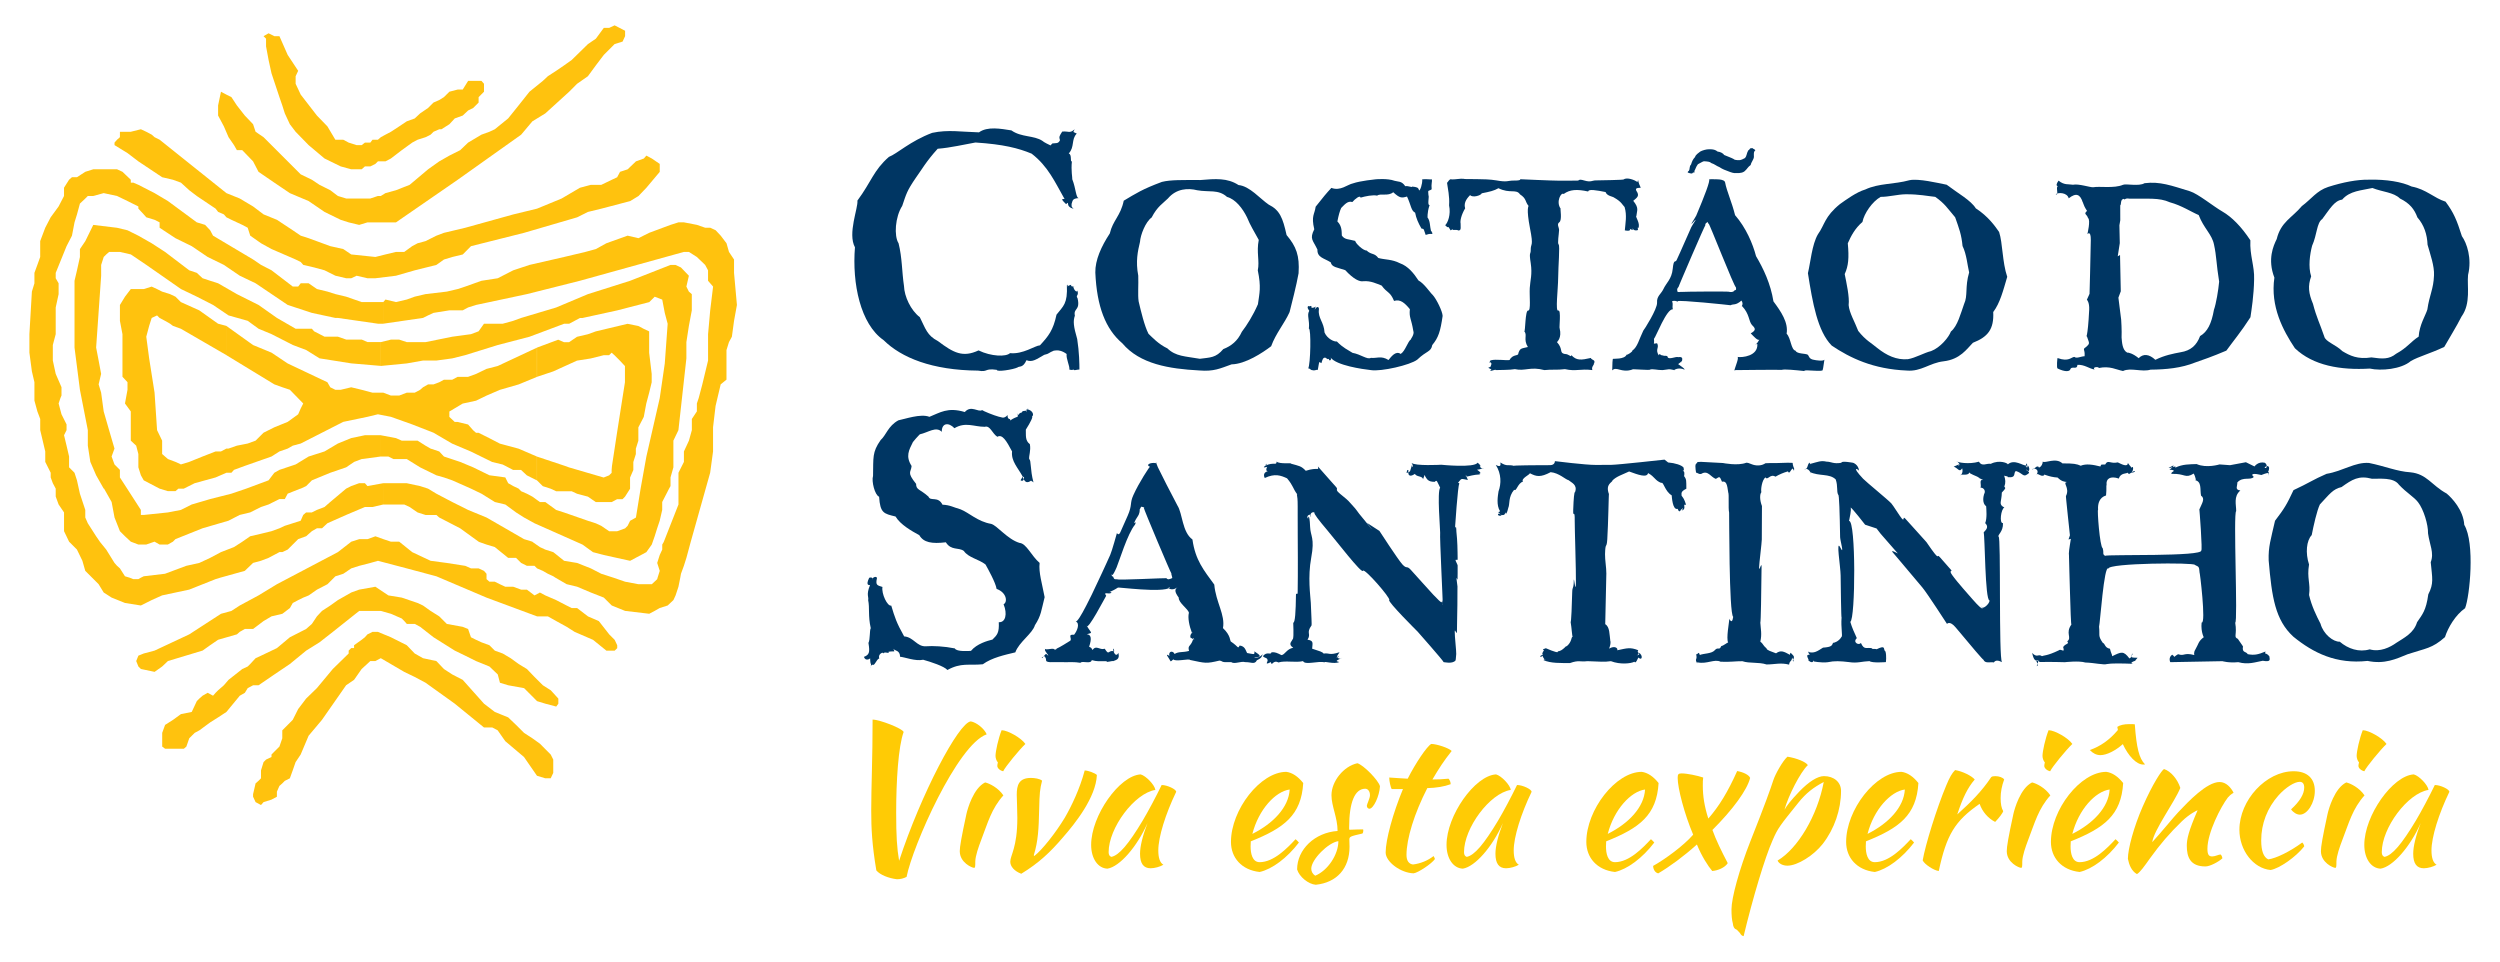 <?xml version="1.0" encoding="utf-8"?>
<!-- Generator: Adobe Illustrator 19.1.0, SVG Export Plug-In . SVG Version: 6.00 Build 0)  -->
<svg version="1.1" id="Layer_1" xmlns="http://www.w3.org/2000/svg" xmlns:xlink="http://www.w3.org/1999/xlink" x="0px" y="0px"
	 viewBox="0 0 130 50" enable-background="new 0 0 130 50" xml:space="preserve">
<g>
	<path fill-rule="evenodd" clip-rule="evenodd" fill="#FFC20E" d="M12.598,7.809L12.598,7.809l0.562,0.582l0.283,0.544l0.824,0.564
		l0.806,0.545l0.977,0.412l0.825,0.564l0.843,0.412l0.414,0.132l0.544,0.131l0.431-0.131h0.544h0.939l3.208-2.214l3.301-2.346
		l0.584-0.694l0.674-0.413l1.238-1.126l0.413-0.414l0.563-0.393L30.984,3.4l0.413-0.544l0.563-0.564l0.415-0.13l0.13-0.282V1.599
		l-0.545-0.281l-0.281,0.131h-0.281l-0.413,0.562l-0.412,0.281l-0.844,0.826L29.333,3.4l-0.412,0.282l-0.433,0.281l-0.261,0.244
		L27.532,4.77l-0.565,0.712l-0.543,0.676L25.73,6.721L25.45,6.852l-0.414,0.15l-0.694,0.413l-0.412,0.394l-0.561,0.282l-0.528,0.3
		l-0.581,0.414l-0.957,0.806L20.59,9.892l-0.546,0.15l-0.242,0.149h-0.151l-0.394,0.131h-0.844H18l-0.43-0.131l-0.395-0.3
		l-0.562-0.281l-0.395-0.263l-0.581-0.281l-1.932-1.932l-0.414-0.282L13.16,6.459l-0.43-0.45l-0.412-0.526l-0.284-0.432
		l-0.262-0.131L11.491,4.77l-0.15,0.712v0.526l0.3,0.562l0.243,0.563l0.284,0.413l0.15,0.262H12.598L12.598,7.809z M28.077,38.673
		L28.077,38.673l-0.393-0.282l-0.433-0.281l-0.414-0.413l-0.411-0.393l-0.695-0.283l-0.563-0.43l-1.106-1.239l-0.545-0.281
		l-0.431-0.281l-0.394-0.414l-0.695-0.15l-0.431-0.244l-0.414-0.431l-0.824-0.414l-0.677-0.28H19.37l-0.264,0.131l-0.132,0.149
		l-0.168,0.132l-0.394,0.282v0.149h-0.149l-0.132,0.131v0.15l-0.825,0.806l-0.827,0.994l-0.56,0.544l-0.414,0.545l-0.283,0.563
		l-0.543,0.545v0.413l-0.149,0.431l-0.264,0.263l-0.148,0.15v0.13l-0.282,0.132l-0.131,0.132l-0.133,0.431v0.412l-0.13,0.131
		l-0.151,0.132l-0.131,0.563v0.131l0.131,0.281l0.281,0.151l0.133-0.151l0.413-0.13l0.281-0.15v-0.263l0.131-0.3l0.149-0.131
		l0.131-0.132l0.262-0.131l0.149-0.412l0.15-0.431l0.264-0.395l0.413-0.977l0.694-0.825l1.256-1.8l0.414-0.282l0.394-0.563
		l0.45-0.413h0.263l0.282-0.15l1.219,0.713l0.545,0.263l0.562,0.299l1.519,1.089l1.52,1.238h0.431l0.282,0.149l0.394,0.563
		l0.975,0.825l0.675,0.975l0.432,0.132h0.131h0.151l0.132-0.281V39.91v-0.412l-0.132-0.262L28.077,38.673L28.077,38.673z
		 M27.401,34.79L27.401,34.79l-0.433-0.263l-0.412-0.3l-0.413-0.244l-0.413-0.15l-0.281-0.281L25.035,33.4l-0.281-0.13l-0.264-0.132
		l-0.149-0.431l-0.28-0.112l-0.826-0.151L22.84,32.05l-0.449-0.282l-0.394-0.281l-0.282-0.132l-0.824-0.28l-0.695-0.114L19.52,30.51
		l-0.844,0.151l-0.412,0.149L18,30.961l-0.43,0.244l-0.395,0.282l-0.431,0.281L16.48,32.05l-0.262,0.393l-0.298,0.263l-0.846,0.431
		l-0.674,0.564l-0.827,0.395l-0.281,0.13l-0.28,0.3l-0.132,0.132l-0.281,0.13l-0.715,0.563l-0.243,0.282l-0.3,0.262l-0.13,0.13
		l-0.133,0.151l-0.281-0.151l-0.263,0.151l-0.169,0.149l-0.131,0.132l-0.263,0.562l-0.562,0.114l-0.412,0.299l-0.413,0.263
		l-0.15,0.413v0.713l0.15,0.113h0.264h0.433h0.28l0.13-0.113l0.15-0.431l0.282-0.281l0.243-0.131l0.563-0.414l0.414-0.261
		l0.431-0.283l0.694-0.843l0.264-0.151l0.149-0.244l0.281-0.149h0.283l0.824-0.563l0.806-0.544l0.846-0.694l0.693-0.432l0.694-0.543
		l1.369-1.089h1.127l0.526,0.149l0.563,0.246l0.13,0.131l0.131,0.149h0.414l0.281,0.151l0.694,0.543l1.106,0.695l0.545,0.264
		l0.562,0.28l0.695,0.283l0.432,0.412l0.113,0.431l0.431,0.132l0.825,0.149l0.675,0.676l0.432,0.132l0.564,0.15l0.11-0.15v-0.264
		l-0.392-0.431l-0.412-0.262l-0.433-0.431L27.401,34.79L27.401,34.79z M30.009,31.618L30.009,31.618h-0.282l-0.262-0.131
		l-0.545-0.282l-0.564-0.244l-0.281-0.15l-0.282,0.15l-0.394-0.3h-0.301l-0.412-0.151h-0.412l-0.281-0.131l-0.264-0.131H25.45
		l-0.151-0.132v-0.28l-0.13-0.15l-0.28-0.13h-0.397l-0.298-0.132l-0.957-0.15l-0.844-0.112l-0.957-0.45l-0.676-0.544h-0.43
		l-0.395-0.132l-0.413-0.149l-0.413,0.149h-0.431l-0.412,0.132L17.57,28.71l-3.17,1.669l-0.957,0.582l-0.977,0.526l-0.432,0.281
		l-0.543,0.149l-1.651,1.07l-1.802,0.844l-0.563,0.15l-0.279,0.113l-0.113,0.28l0.113,0.283l0.131,0.13l0.712,0.15l0.394-0.28
		l0.299-0.283l1.803-0.544l0.394-0.281l0.414-0.282l0.977-0.281l0.148-0.131l0.264-0.15h0.43l0.545-0.412l0.413-0.244l0.562-0.132
		l0.393-0.299l0.149-0.263l0.283-0.15l0.264-0.13l0.281-0.114l0.43-0.3l0.545-0.282l0.413-0.412l0.411-0.131l0.415-0.281
		l0.412-0.132l0.582-0.15l0.394-0.112l1.501,0.395l1.539,0.412l2.606,1.108l2.628,0.975h0.563l0.433,0.244l0.545,0.3l0.414,0.263
		l0.955,0.413l0.695,0.563h0.43l0.132-0.131v-0.149l-0.132-0.282l-0.281-0.281l-0.543-0.694l-0.3-0.131l-0.263-0.113L30.009,31.618
		L30.009,31.618z M11.772,24.226v-0.9h0.111l0.434-0.151l0.562-0.111l0.412-0.151l0.414-0.413l0.562-0.281l0.693-0.282l0.545-0.394
		l0.131-0.3l0.132-0.262l-0.696-0.714l-0.393-0.131l-0.413-0.149l-2.495-1.52v-1.519l1.388,0.994l0.959,0.395l0.842,0.563
		l1.783,0.844l0.281,0.132l0.15,0.262l0.263,0.131h0.28l0.546-0.131l0.543,0.131l0.564,0.15h0.563l0.395,0.15h0.43l0.394-0.15h0.414
		l0.281-0.15l0.15-0.131l0.262-0.149h0.282l0.299-0.112l0.245-0.132h0.431l0.281-0.15h0.544l0.413-0.15l0.544-0.263l0.583-0.15
		l2.045-0.957v1.52l-0.958,0.395l-0.974,0.281l-0.696,0.3l-0.544,0.264l-0.693,0.15l-0.694,0.413v0.281l0.279,0.262h0.15
		l0.544,0.132l0.263,0.299l0.15,0.132h0.133l0.562,0.281l0.545,0.283l0.974,0.262l0.958,0.412v0.488v0.751l0.301,0.299l0.412,0.133
		l0.282,0.131h0.412h0.394l0.282,0.131l0.563,0.15l0.412,0.283h0.545h0.282l0.28-0.151h0.282l0.13-0.131l0.262-0.412v-0.582
		l0.17-0.394v-0.207v-0.207l0.131-0.412v-0.282l0.13-0.413v-0.694l0.282-0.544l0.13-0.694l0.15-0.564l0.132-0.543v-0.432
		l-0.132-1.107v-1.107l-0.281-0.132l-0.282-0.149l-0.563-0.113l-1.651,0.394l-0.412,0.149l-0.563,0.132l-0.413,0.281h-0.263
		l-0.302-0.13l-1.106,0.412v1.52l0.845-0.282l1.238-0.562l0.713-0.112l0.674-0.169h0.281l0.133-0.131l0.148,0.131l0.282,0.282
		l0.263,0.281v0.845l-0.13,0.825l-0.132,0.844l-0.15,0.957l-0.263,1.726l-0.017,0.207v0.15l-0.133,0.131l-0.281,0.112l-1.801-0.526
		l-0.205-0.075l-1.465-0.488v0.488v0.751l-0.525-0.263l-0.301-0.281h-0.412l-0.395-0.207l-0.149-0.075l-0.544-0.131l-1.108-0.544
		l-0.974-0.412L22.541,22.5l-1.107-0.431l-1.106-0.394l-0.677-0.132l-0.544,0.132l-1.258,0.262L16.744,22.5l-1.107,0.564
		l-0.414,0.111l-0.262,0.151l-0.43,0.149l-0.412,0.263l-1.389,0.488l-0.563,0.207l-0.133,0.15h-0.262V24.226L11.772,24.226z
		 M11.772,24.226v-0.9l-0.281,0.149h-0.28l-0.677,0.263l-0.694,0.281l-0.432,0.131l-0.282-0.131L8.73,23.87l-0.299-0.262v-0.695
		l-0.263-0.545l-0.131-1.951l-0.281-1.782l-0.15-1.126l0.15-0.563l0.132-0.413l0.279-0.131l0.132,0.131l0.281,0.15l0.264,0.15
		l0.149,0.113l0.412,0.149l2.365,1.37v-1.519l-0.431-0.113l-0.977-0.694l-0.957-0.431l-0.282-0.281l-0.28-0.132l-0.414-0.131
		l-0.263-0.132l-0.279-0.129l-0.415,0.129H6.801l-0.302,0.396l-0.263,0.431v0.413v0.413l0.132,0.693v0.826v0.694v0.694l0.262,0.282
		v0.393l-0.131,0.714l0.302,0.413v0.543v0.976l0.281,0.262l0.113,0.433v0.618v0.075l0.131,0.413l0.148,0.263l0.826,0.432l0.43,0.131
		h0.395l0.153-0.131h0.28l0.563-0.282l0.544-0.15l0.545-0.15l0.562-0.244V24.226L11.772,24.226z M5.411,25.408H5.393l-0.394-0.694
		l-0.301-0.695l-0.131-0.844v-0.807l-0.411-2.101l-0.281-2.195v-1.125v-0.957v-1.388l0.128-0.544l0.153-0.693v-0.413l0.28-0.413
		l0.414-0.844l1.237,0.149l0.544,0.131l0.565,0.281l0.694,0.395L8.582,13.1l1.257,0.956l0.393,0.132l0.301,0.28l0.394,0.131
		l0.414,0.132l0.977,0.563l1.125,0.563l0.957,0.675l0.974,0.563h0.264h0.283h0.298l0.113,0.132l0.545,0.281h0.695l0.43,0.15h0.414
		h0.394l0.3,0.13h0.695v1.239l-1.538-0.131l-1.651-0.262l-0.693-0.432l-0.697-0.263l-1.104-0.563l-0.676-0.281l-0.564-0.412
		l-0.996-0.281l-0.806-0.544l-0.844-0.431l-0.825-0.396l-1.801-1.256l-0.805-0.544L6.236,13.1H5.674l-0.15,0.131l-0.131,0.131
		L5.26,13.776v0.413v0.149l-0.261,3.734l0.13,0.676l0.13,0.694l-0.13,0.544l0.13,0.431l0.133,0.977l0.281,0.974l0.281,0.958
		l-0.151,0.412l0.151,0.413l0.281,0.282v0.394l0.377,0.582l0.713,1.107v0.262h0.148l1.256-0.131l0.677-0.131l0.562-0.282
		l0.958-0.282l1.107-0.281l0.77-0.262l1.162-0.432l0.301-0.394l0.264-0.15l0.843-0.282l0.677-0.413l0.825-0.263l0.695-0.412
		l0.694-0.283l0.711-0.149h0.828v1.107l-0.995,0.132l-0.394,0.149L18,24.301l-0.824,0.282l-0.958,0.394l-0.298,0.299l-0.283,0.133
		h-0.02L14.96,25.67l-0.149,0.281h-0.281l-0.565,0.282l-0.394,0.131l-0.561,0.282l-0.546,0.131l-0.582,0.3l-1.35,0.394l-1.408,0.563
		l-0.13,0.132l-0.265,0.15h-0.43l-0.263-0.15l-0.431,0.15H7.195l-0.394-0.15l-0.302-0.281l-0.263-0.263l-0.281-0.713l-0.151-0.806
		L5.411,25.408L5.411,25.408z M26.968,25.408l-0.281-0.133l-0.262-0.149l-0.15-0.3l-0.826-0.112l-0.845-0.413l-0.675-0.281
		l-0.844-0.281l-0.245-0.263l-0.449-0.149l-0.263-0.151l-0.413-0.262h-0.563h-0.262l-0.3-0.132l-0.788-0.149v1.107h0.394
		l0.263,0.132h0.3h0.394l0.694,0.431l0.845,0.413l0.394,0.112l0.431,0.15l0.676,0.299l0.298,0.133l0.545,0.262l0.695,0.433
		l0.545,0.13l0.561,0.413l0.414,0.263l0.544,0.3l2.494,1.107l0.545,0.394l0.562,0.148l1.369,0.302l0.844-0.45l0.282-0.394
		l0.151-0.432l0.13-0.414l0.132-0.394l0.13-0.562v-0.412l0.357-0.695l0.075-0.133v-0.449l0.15-0.526V23.87v-0.395v-0.3v-0.262
		l0.262-0.545l0.414-3.733V17.79l0.13-0.843l0.152-0.807v-0.844l-0.152-0.131l-0.13-0.262l0.13-0.564l-0.413-0.431l-0.281-0.131
		h-0.263l-2.102,0.825l-2.194,0.694l-1.651,0.694l-1.822,0.544l-0.412,0.15l-0.544,0.15H25.73h-0.563l-0.28,0.394l-0.397,0.149
		l-0.974,0.132l-1.388,0.281h-0.413h-0.563l-0.394-0.13h-0.43l-0.526,0.13v1.239l1.35-0.131l0.844-0.15h0.695l0.825-0.112
		l0.676-0.169l0.843-0.262l0.846-0.263l1.651-0.431l1.499-0.563l0.302-0.113h0.263l0.561-0.3h0.132l1.803-0.394l1.669-0.431
		l0.132-0.131l0.151-0.15l0.392,0.15l0.132,0.694l0.15,0.563l-0.15,2.064l-0.262,1.801l-0.695,3.04l-0.3,1.67l-0.243,1.501
		l-0.302,0.169l-0.131,0.263l-0.131,0.131l-0.413,0.15h-0.414l-0.411-0.281l-0.283-0.131l-0.412-0.132l-1.238-0.431l-0.412-0.131
		l-0.564-0.412h-0.281l-0.393-0.283l-0.283-0.15l-0.301-0.131L26.968,25.408h-2.477H26.968L26.968,25.408z M1.79,20.698v-0.282
		v-0.543L1.658,19.31l-0.129-0.975v-0.958l0.129-2.213l0.132-0.431v-0.544l0.152-0.413l0.148-0.413v-0.826l0.262-0.694l0.283-0.544
		l0.412-0.563l0.282-0.545v-0.43l0.262-0.414l0.15-0.132h0.261l0.434-0.282l0.414-0.13h0.955h0.283l0.281,0.13l0.433,0.414v0.15
		H6.93l0.265,0.113l0.843,0.432l0.693,0.412l1.502,1.108l0.432,0.131l0.262,0.28l0.15,0.281l2.083,1.239l0.413,0.281l0.546,0.281
		l1.104,0.845h0.283l0.131-0.169h0.283h0.13l0.43,0.299l0.545,0.132l0.413,0.131L18,15.427l0.807,0.281h0.564h0.563v1.125h-0.282
		l-2.081-0.3h-0.132l-1.22-0.262l-1.257-0.413l-1.669-1.126l-0.826-0.395l-0.825-0.562l-0.844-0.413L9.969,12.8l-0.844-0.413
		l-0.825-0.544v-0.281L8.037,11.43l-0.431-0.131l-0.132-0.151l-0.279-0.3v-0.112L6.63,10.454l-0.544-0.263l-0.694-0.149
		l-0.544,0.149H4.567l-0.131,0.131l-0.28,0.264l-0.153,0.562l-0.128,0.414l-0.133,0.693L3.461,12.8l-0.564,1.389v0.28l0.151,0.263
		v0.299v0.264l-0.151,0.694v0.694v0.693l-0.15,0.563v0.395v0.413l0.15,0.694l0.301,0.694v0.432l-0.056,0.131l-0.094,0.282
		l0.15,0.562l0.263,0.526v0.299L3.33,22.631l0.131,0.544l0.131,0.563v0.563l0.282,0.282l0.128,0.394l0.153,0.694l0.28,0.845v0.394
		l0.131,0.3l0.432,0.675l0.206,0.3l0.319,0.393l0.431,0.694l0.132,0.15l0.149,0.132l0.263,0.412l0.245,0.074l0.187,0.075h0.151
		h0.113l0.131-0.075l0.148-0.074l1.108-0.131l1.107-0.413l0.675-0.15l0.563-0.262l0.564-0.3l0.676-0.262l0.411-0.263l0.433-0.3
		l0.561-0.13l0.546-0.133l0.412-0.15l0.281-0.131l0.411-0.131l0.414-0.132l0.132-0.3l0.15-0.131h0.298l0.262-0.131l0.395-0.151
		l0.3-0.261L18,25.408l0.264-0.133l0.412-0.149h0.299l0.132,0.149l0.826-0.149v1.107l-0.563,0.131h-0.113h-0.283L18,26.777
		l-0.975,0.432l-0.281,0.262H16.48l-0.262,0.15l-0.298,0.263l-0.414,0.149l-0.15,0.151l-0.133,0.131l-0.262,0.262l-0.28,0.132
		h-0.149l-0.565,0.3l-0.394,0.15l-0.413,0.112l-0.43,0.413l-1.277,0.356l-0.243,0.075l-1.371,0.545l-1.408,0.3l-0.543,0.244
		l-0.563,0.282l-0.827-0.132l-0.695-0.28l-0.411-0.264l-0.264-0.432l-0.338-0.338l-0.356-0.356l-0.15-0.525l-0.283-0.582
		L3.61,28.185l-0.018-0.019L3.33,27.621v-0.412v-0.563l-0.282-0.413L2.897,25.82v-0.412l-0.15-0.282l-0.111-0.3v-0.244l-0.283-0.563
		v-0.544l-0.262-1.108v-0.581l-0.148-0.394L1.79,20.831V20.698L1.79,20.698z M37.307,20.698l0.169-0.712l0.301-0.244v-0.3v-0.694
		v-0.544l0.129-0.414l0.152-0.281l0.112-0.825l0.15-0.825l-0.15-1.669v-0.282v-0.413L37.907,13.1l-0.129-0.451l-0.301-0.395
		l-0.263-0.281l-0.282-0.131h-0.263l-0.431-0.149l-0.674-0.131H35.28l-0.412,0.131l-1.107,0.412l-0.563,0.281l-0.563-0.132
		L31.53,12.65l-0.545,0.301L30.44,13.1l-1.107,0.263l-1.801,0.413l-0.845,0.281l-0.806,0.413l-0.846,0.131l-0.843,0.301
		l-0.394,0.129l-0.563,0.132l-1.107,0.131l-0.562,0.132l-0.414,0.15l-0.562,0.131l-0.546-0.131l-0.111,0.131v1.125l2.064-0.3
		l0.262-0.131l0.282-0.131l0.827-0.132h0.694l0.28-0.15l0.413-0.131l2.646-0.563l2.756-0.694l5.406-1.5h0.261l0.413,0.263
		l0.431,0.413l0.151,0.281v0.281v0.263l0.262,0.301l-0.15,1.237l-0.111,1.238v1.37l-0.299,1.239l-0.188,0.712l-0.095,0.282v0.413
		l-0.261,0.394v0.581l-0.152,0.545l-0.261,0.563v0.544l-0.283,0.563v0.544v0.413v0.694l-0.767,1.952l-0.077,0.131v0.262l-0.13,0.28
		l-0.132,0.414l0.132,0.413l-0.113,0.356l-0.019,0.075l-0.281,0.263h-0.694l-0.694-0.131l-0.6-0.207l-0.638-0.205l-0.545-0.281
		l-0.713-0.282l-0.676-0.112l-0.562-0.45l-0.414-0.132l-0.281-0.13l-0.376-0.263l-0.017-0.019l-0.433-0.132l-0.975-0.563
		l-0.977-0.562l-0.957-0.394l-0.825-0.412l-0.825-0.433l-0.433-0.262l-0.412-0.133l-0.694-0.149h-0.394h-0.3h-0.263h-0.263v1.107
		h0.263h0.263h0.563l0.281,0.131l0.413,0.282l0.413,0.131h0.131h0.282h0.15l0.148,0.131l1.089,0.562l0.959,0.695l0.038,0.019
		l0.373,0.131l0.432,0.131l0.695,0.563h0.411l0.263,0.262l0.301,0.15h0.394l0.131,0.132l0.301,0.13l0.261,0.15l0.283,0.131
		l0.112,0.074l0.583,0.338l0.544,0.131l0.713,0.301l0.674,0.264l0.415,0.412l0.693,0.281l1.257,0.149l0.283-0.149l0.262-0.15
		l0.413-0.131l0.3-0.282l0.112-0.244l0.149-0.451l0.094-0.469l0.037-0.205l0.151-0.413l0.131-0.413l0.223-0.825l1.013-3.603
		l0.15-1.107v-1.257l0.131-1.107L37.307,20.698L37.307,20.698z M8.432,9.216L8.432,9.216l0.564,0.132l0.412,0.15l0.432,0.394
		l0.393,0.3l0.978,0.657l0.13,0.169l0.3,0.13l0.131,0.151l0.262,0.131l0.284,0.132l0.281,0.131l0.281,0.149l0.132,0.412l0.561,0.395
		l0.546,0.301l1.255,0.544l0.264,0.13l0.132,0.151l0.561,0.131l0.545,0.149l0.563,0.281L18,14.469h0.264l0.279-0.131l0.564,0.131
		h0.413l1.07-0.131l0.976-0.281l1.126-0.281l0.394-0.281l0.431-0.131l0.545-0.131l0.429-0.432l2.76-0.694l2.759-0.806l0.563-0.281
		l0.695-0.169l1.499-0.394l0.432-0.263l0.412-0.43l0.695-0.827v-0.28V8.523l-0.413-0.281l-0.282-0.15l-0.13,0.15l-0.412,0.149
		l-0.433,0.414l-0.394,0.13l-0.15,0.282l-0.28,0.132l-0.545,0.263h-0.545l-0.565,0.151l-0.955,0.561l-1.276,0.526l-1.239,0.301
		l-2.495,0.693l-1.107,0.263l-0.394,0.149l-0.564,0.282l-0.413,0.112l-0.281,0.15L21.021,13.1H20.59l-0.546,0.131l-0.524,0.131
		l-1.256-0.131l-0.415-0.281L17.175,12.8l-1.125-0.413l-0.413-0.132l-0.414-0.281l-0.823-0.544l-0.694-0.282l-0.545-0.412
		l-0.694-0.414l-0.694-0.28L8.301,7.265L8.037,7.134L7.889,7.002l-0.283-0.15l-0.28-0.131L6.801,6.852H6.236v0.282L6.087,7.265
		l-0.132,0.15v0.131L6.63,7.96l0.565,0.431L8.432,9.216L8.432,9.216z M13.837,2.424L13.837,2.424l0.129,0.694l0.152,0.694
		l0.412,1.238l0.149,0.432l0.131,0.413l0.262,0.564l0.3,0.393l0.677,0.694l0.825,0.694l0.843,0.413l0.546,0.15h0.543l0.168-0.15
		h0.283l0.263-0.131l0.131-0.132h0.393l0.284-0.149l0.563-0.432l0.544-0.394l0.281-0.15l0.413-0.131l0.263-0.132l0.15-0.15
		l0.299-0.131h0.114l0.414-0.262l0.279-0.301l0.414-0.149l0.28-0.264l0.263-0.13l0.283-0.282V5.051l0.28-0.281V4.507V4.356
		l-0.132-0.15h-0.431h-0.114h-0.149l-0.28,0.451h-0.264l-0.43,0.112l-0.283,0.281L22.84,5.202l-0.299,0.131l-0.282,0.282
		l-0.412,0.281l-0.281,0.263l-0.414,0.15l-0.394,0.263l-0.43,0.281l-0.284,0.15l-0.242,0.132l-0.151,0.131H19.37l-0.113,0.15h-0.15
		h-0.132l-0.168,0.131h-0.264l-0.412-0.131l-0.282-0.15h-0.411l-0.413-0.694L16.48,6.009l-0.843-1.09l-0.264-0.563V3.963
		l0.132-0.281L14.96,2.857l-0.43-0.976h-0.264l-0.301-0.15l-0.261,0.15l0.131,0.131v0.281V2.424L13.837,2.424z"/>
	<g>
		<g>
			<path fill-rule="evenodd" clip-rule="evenodd" fill="#003663" d="M47.403,24.231c-0.028,0.344-0.268,0.307,0.234,0.93
				c0,0.326,0.202,0.267,0.644,0.664c0.105,0.267,0.495-0.048,0.728,0.419c0.404,0.018,0.559,0.135,0.941,0.242
				c0.446,0.177,0.884,0.635,1.59,0.756c0.317,0.086,0.845,0.801,1.477,0.99c0.356,0.024,0.615,0.678,1.044,1.04
				c-0.061,0.485,0.13,1.084,0.26,1.781c-0.178,0.691-0.173,0.945-0.506,1.459c-0.123,0.431-0.83,0.877-1.019,1.411
				c-0.568,0.136-1.218,0.277-1.69,0.619c-0.723,0.073-1.123-0.098-1.841,0.298c-0.16-0.192-0.872-0.426-1.261-0.533
				c-0.408,0.089-0.955-0.138-1.199-0.155c-0.01-0.352-0.274-0.298-0.353-0.416c0.094,0.213,0.099,0.099-0.248,0.155
				c0.078,0.152-0.254-0.062-0.258,0.112c0.007-0.157-0.32,0.02-0.221,0.234c-0.152,0.039-0.248,0.425-0.357,0.327
				c0.218,0.068-0.104-0.137-0.101,0.191c0.063-0.426-0.003-0.013-0.022-0.532c0.009,0.036-0.238,0.184-0.321-0.065
				c0.27-0.108,0.321-0.216,0.235-0.724c0.095-0.187,0.051-0.654,0.12-0.77c-0.147-0.648-0.048-1.048-0.135-1.459
				c0.043-0.164-0.116-0.268,0.098-0.779c-0.024-0.017-0.258,0.067-0.042-0.386c-0.034,0.033,0.165-0.098,0.201,0.109
				c-0.105-0.113,0.193-0.223,0.201-0.087c-0.081,0.367,0.004,0.373,0.286,0.46c-0.062,0.342,0.257,1.023,0.457,0.969
				c0.183,0.606,0.266,0.884,0.671,1.602c0.482,0.032,0.665,0.538,1.121,0.514c0.386-0.029,0.959,0,1.513,0.11
				c0.093,0.188,0.749,0.132,0.84,0.128c0.304-0.37,0.863-0.526,1.118-0.587c0.244-0.239,0.356-0.35,0.328-0.904
				c0.354,0.025,0.457-0.428,0.25-0.934c0.21-0.095,0.181-0.599-0.364-0.798c-0.043-0.313-0.458-1.06-0.577-1.27
				c-0.357-0.279-0.88-0.347-1.128-0.704c-0.271-0.197-0.657-0.006-0.933-0.449c-0.726,0.088-1.159,0.014-1.379-0.368
				c-0.404-0.222-0.983-0.546-1.238-0.973c-0.609-0.148-0.798-0.172-0.854-1.028c-0.224-0.087-0.404-0.812-0.315-1.081
				c0.022-0.96-0.055-1.223,0.396-1.867c0.284-0.249,0.383-0.732,0.923-1.026c0.313-0.057,1.161-0.363,1.612-0.181
				c0.547-0.215,0.946-0.519,1.84-0.249c0.329-0.38,0.709,0.034,0.9-0.102c0.065,0.053,0.593,0.272,0.888,0.351
				c0.092-0.004,0.232,0.141,0.437-0.091c-0.015,0.297,0.19,0.14,0.129,0.284c0.418-0.29,0.474-0.098,0.352-0.394
				c0.104,0.241,0.039,0.009,0.253-0.023c0.058-0.172,0.284,0.023,0.342-0.249c-0.205,0.35-0.015,0.234-0.093,0.072
				c0.391,0.059,0.382,0.38,0.283,0.365c0.075,0.016-0.063,0.303-0.317,0.702c0.012,0.311-0.045,0.561,0.211,0.759
				c0.058,0.356-0.058,0.577-0.038,0.774c0.115,0.054,0.04,0.524,0.226,1.218c-0.064-0.1-0.217-0.058-0.035-0.159
				c-0.195,0.131-0.372,0.292-0.538-0.148c0.121,0.019,0.093,0.081,0.025,0.211c-0.236,0.017-0.054-0.071-0.019-0.223
				c-0.248-0.456-0.604-0.794-0.548-1.298c-0.298-0.565-0.51-0.913-0.766-0.762c-0.267-0.167-0.373-0.606-0.652-0.519
				c-0.561,0-1.002-0.272-1.579,0.073c-0.302-0.319-0.664-0.277-0.658,0.188c-0.299-0.3-0.697,0.031-1.141,0.13
				c0.095-0.092-0.151,0.136-0.361,0.404C47.264,23.407,47.08,23.725,47.403,24.231L47.403,24.231z"/>
			<path fill-rule="evenodd" clip-rule="evenodd" fill="#003663" d="M58.128,30.558c-0.385,0.25-0.555,0.23-0.331,0.236
				c-0.048,0.172-0.472-0.081-0.275,0.187c-0.05,0.07-0.973,1.86-1.017,1.549c0.257,0.437,0.346,0.352,0.005,0.452
				c0.223,0.012,0.276,0.205,0.124,0.649c0.181,0.077,0.102,0.086,0.18,0.167c0.194-0.277,0.361,0.025,0.633-0.064
				c0.235,0.372,0.155,0.091,0.439,0.12c0.07,0.158,0.065-0.152-0.008-0.118c0.046,0.307,0.191,0.414,0.275,0.209
				c0.098,0.358-0.123,0.371-0.287,0.441c0.076-0.058-0.45,0.102-0.301-0.003c-0.516-0.01-0.483,0.024-0.792-0.056
				c-0.056,0.228-0.479,0.013-0.592,0.139c-0.267-0.053-0.717-0.032-0.717-0.032s-0.879-0.009-0.853,0
				c-0.367-0.029-0.101-0.127-0.319-0.326c0,0.072-0.19,0.054-0.095,0.109c0.289-0.353,0.16-0.168,0.322-0.129
				c-0.305-0.422-0.122-0.201-0.194-0.374c0.019,0.148,0.54-0.089,0.497,0.099c0.04-0.156,0.026,0.063,0.13-0.089
				c0.151-0.06,0.564-0.321,0.71-0.412c0.087-0.119-0.164-0.341,0.191-0.305c0.176-0.221,0.309-0.602,0.086-0.688
				c0.08,0.012,0.28-0.311,0.548-0.831c0.088-0.173,0.185-0.364,0.288-0.573c0.161-0.33,0.335-0.703,0.518-1.1
				c0.07-0.153,0.144-0.31,0.217-0.471c0.073-0.16,0.146-0.323,0.22-0.485c0.089-0.194,0.35-1.139,0.35-1.139
				s0.088,0.158,0.176-0.039c0.134-0.295,0.259-0.585,0.384-0.864c0.251-0.571,0.1-0.644,0.293-1.065
				c0.29-0.651,0.856-1.511,0.866-1.477c-0.253-0.109,0.044-0.245,0.313-0.19c0-0.135-0.035-0.099,0.096,0.208
				c0.303,0.612,0.562,1.129,1.021,1.997c0.268,0.417,0.242,1.38,0.779,1.764c0.15,1.08,0.597,1.604,1.135,2.345
				c0.082,0.921,0.58,1.573,0.452,2.263c0.414,0.384,0.359,0.677,0.414,0.702c0.418,0.274,0.344,0.399,0.453,0.204
				c0.276,0.032,0.305,0.233,0.387,0.389c0.339,0.054,0.406,0.122,0.379-0.088c0.335,0.22,0.403,0.287-0.003,0.329
				c0.03,0.052,0.317-0.016,0.432-0.183c-0.03,0.099-0.037,0.203-0.298,0.318c-0.116,0.249-0.322,0.084-0.604,0.099
				c-0.221-0.069-0.555,0.123-0.729,0c-0.595,0.022-0.393-0.051-0.614-0.081c-0.689,0.162-0.707,0.142-1.526-0.032
				c-0.046-0.086-0.757,0.105-0.862-0.029c-0.101,0.041-0.126,0.172-0.205,0.033c0.145,0.18,0.049,0.07-0.109-0.202
				c-0.017-0.008-0.08-0.155,0.098-0.008c-0.06-0.262,0.19-0.293,0.271-0.106c0.224-0.141,0.408-0.064,0.753-0.159
				c-0.095-0.329,0.111-0.193,0.23-0.674c0.144,0.223-0.181-0.089-0.123,0.027c-0.156-0.197,0.188-0.411,0.047-0.28
				c-0.144-0.375-0.23-0.801-0.161-1.056c-0.035-0.197-0.555-0.529-0.528-0.786c-0.25-0.342-0.195-0.439-0.063-0.548
				c-0.326,0.266-0.603-0.023-0.389,0.019C60.481,30.849,58.065,30.512,58.128,30.558L58.128,30.558z M60.653,30.066
				c0.078,0.093,0.158,0.056,0.289,0c0.052,0.004-0.048-0.199-0.033-0.252c-0.013,0.026-1.427-3.313-1.438-3.426
				c0.062,0.059,0.053-0.035-0.102-0.028c0-0.041-0.025-0.038-0.109,0.144c0.003-0.002,0.02,0.095-0.043,0.251
				c-0.044,0.1-0.149,0.222-0.209,0.364c-0.097,0.232,0.137-0.126,0.012,0.162c-0.39,0.469-0.831,1.935-0.958,2.227
				c-0.248,0.568-0.242,0.352-0.247,0.355c-0.027,0.005-0.01,0.122,0.064,0.116c0.066,0.166,0.069,0.138,0.219,0.144
				C58.097,30.18,60.636,30.049,60.653,30.066L60.653,30.066z"/>
			<path fill-rule="evenodd" clip-rule="evenodd" fill="#003663" d="M67.39,30.938c0-0.159,0.086,0.054,0.089-0.145
				c0.009-0.486,0.01-1.13,0.009-1.793c0-0.138,0-0.277-0.002-0.414c0-0.295-0.001-0.586-0.004-0.865c0-0.059,0-0.119,0-0.177
				c-0.002-0.265-0.002-0.513-0.002-0.732c0-0.047,0-0.092,0-0.135c0-0.125-0.001-0.24,0-0.341c0.002-0.746-0.085-0.564-0.024-0.632
				c-0.233-0.308-0.194-0.433-0.529-0.831c-0.319-0.147-0.63-0.269-1.159-0.017c-0.024-0.043-0.133-0.275,0.162-0.357
				c-0.113,0.004-0.093-0.123-0.039-0.22c-0.349,0.079-0.039-0.025-0.172-0.015c0.255-0.107,0.092-0.234,0.099-0.057
				c0.414-0.192,0.573,0.017,0.563-0.204c0.184,0.149,0.793,0.047,0.756,0.11c0.419,0.119,0.524,0.113,0.764,0.368
				c0.65-0.211,0.681,0.032,0.63-0.225c0.034,0.041,0.268,0.306,0.625,0.708c0.096,0.11,0.202,0.231,0.322,0.362
				c0.114,0.13-0.034,0.106,0.097,0.252c0.09,0.1,0.451,0.367,0.546,0.473c0.103,0.116,0.209,0.234,0.32,0.355
				c0.12,0.136,0.204,0.282,0.328,0.421c0.082,0.089,0.467,0.58,0.547,0.671c0.083,0.091-0.231-0.308-0.231-0.308l0.645,0.417
				c0,0,0.958,1.479,1.191,1.738c0.248,0.27,0.214,0.039,0.439,0.284c0.259,0.279,0.955,1.069,1.168,1.292
				c0.528,0.56,0.427,0.374,0.455,0.343c0.081,0.335-0.014,0.199,0.031-0.051c0.023,0.182-0.155-3.276-0.126-3.519
				c0.008-0.115-0.166-2.136,0-2.333c-0.166-0.328-0.166-0.433-0.277-0.307c-0.362,0.008-0.411-0.153-0.49-0.266
				c-0.046-0.064,0.006-0.224-0.124,0.134c-0.021-0.181-0.335-0.113-0.423-0.28c-0.16,0.107-0.39,0.203-0.338-0.203
				c-0.052,0.012-0.052-0.063-0.096,0.156c0.247-0.073,0.164-0.092,0.288-0.429c-0.032,0.179,0.122,0.14-0.026-0.097
				c0.166,0.174,1.543,0.097,1.543,0.097s1.725,0.178,1.89-0.108c0.27,0.211,0.093,0.261,0.129,0.12
				c-0.069,0.223,0.298,0.177,0.135,0.155c0.029-0.016-0.034,0.065-0.292,0.094c0.394,0.26-0.029,0.173,0.167,0.24
				c-0.408,0.024-0.51,0.084-0.745,0.124c-0.012-0.241,0.006-0.012,0.102,0.166c-0.346-0.051-0.307-0.121-0.49,0.117
				c-0.089,0.026,0.062,0.026,0.042,0.087c-0.076,0.052-0.225,2.329-0.225,2.329s0.066-0.301,0.074,0.148
				c0.01,0.018,0.06,0.623,0.061,1.083c0.004,0.083,0.004,0.167,0.004,0.256c0,0.037,0,0.073,0,0.108
				c0,0.075-0.108-0.025-0.108,0.054c0,0.028,0.108,0.231,0.108,0.258c0,0.04,0,0.081,0,0.122c0,0.044,0,0.089,0,0.135
				c0,0.053,0,0.107,0,0.161c0,0.107-0.004,0.326-0.004,0.326l-0.061-0.095l0.057,0.45c0,0,0,0.132-0.002,0.199
				c0,0.251-0.002,0.506-0.003,0.758c-0.006,0.293-0.009,0.58-0.015,0.854c-0.002,0.188-0.006,0.369-0.008,0.542
				c-0.005,0.209-0.11-0.192-0.115-0.015c-0.006,0.229,0.086,1.02,0.078,1.172c-0.015,0.232-0.031,0.361-0.044,0.345
				c-0.164,0.189-0.611,0.071-0.61,0.08c-0.022-0.081-1.355-1.589-1.355-1.589s-1.567-1.555-1.476-1.641
				c0.097-0.085-1.304-1.691-1.367-1.521c-0.063,0.169-1.386-1.556-1.853-2.108c-0.453-0.534-0.714-0.879-0.662-0.902
				c-0.023-0.083-0.289-0.024-0.19,0.218c0.065-0.25-0.326-0.072-0.128,0.094c-0.053-0.001,0.054-0.444,0.087,0.421
				c0.018,0.48,0.25,0.57,0.058,1.593c-0.189,1.022-0.043,1.967-0.022,2.354c0.031,0.686,0.052,1.171,0.039,1.168
				c-0.301,0.418-0.004,0.42-0.21,0.747c0.342,0.045,0.255,0.194,0.24,0.466c0.404,0.133,0.53,0.162,0.597,0.255
				c0.307-0.05,0.269,0.111,0.828-0.07c-0.059,0.1-0.139,0.181-0.146,0.287c0.228-0.073-0.056-0.181,0.096,0.039
				c0.149-0.022-0.085,0.079,0.192-0.041c-0.411,0.196-0.314,0.168-0.158,0.224c-0.267,0.134-0.817-0.069-0.759,0.02
				c-0.304-0.1-1.024,0.16-1.122-0.067c-0.388,0.092-0.917-0.043-1.281,0.07c-0.297-0.162-0.33,0.244-0.396-0.019
				c-0.361,0.182-0.143-0.021-0.167-0.102c-0.024-0.141-0.13-0.089-0.242-0.202c0.194-0.278,0.416-0.041,0.445-0.206
				c0.186-0.022,0.3,0.038,0.519,0.147c0.182-0.022,0.266-0.32,0.611-0.384c-0.31-0.197-0.041-0.344-0.051-0.423
				c0.073,0.019,0.071-0.328,0.051-0.881C67.344,32.399,67.38,31.792,67.39,30.938L67.39,30.938z"/>
			<path fill-rule="evenodd" clip-rule="evenodd" fill="#003663" d="M83.472,32.457c0.242,0.145,0.216,0.539,0.262,0.846
				c-0.06-0.082,0.099,0.024-0.06,0.426c0.293-0.174,0.473-0.022,0.421,0.086c0.513-0.108,0.669-0.17,1.092-0.004
				c-0.102,0.147,0.172,0.155-0.113,0.285c0.063-0.058,0.237,0.01,0.131-0.165c0.257,0.135,0.185,0.458-0.009,0.26
				c-0.143,0.313-0.169,0.262-0.209,0.22c-0.178,0.095-0.738,0.157-1.22-0.03c-0.346,0.051-0.539,0.024-1.224,0
				c-0.391,0.051-0.426-0.071-0.905,0.099c-0.458-0.004-1.006,0.021-1.381-0.156c0.182-0.148,0.094,0.141-0.051-0.228
				c-0.124,0.152-0.165-0.005-0.011-0.034c0.145-0.031-0.121,0.054,0.09-0.247c-0.131-0.072,0.046-0.067,0.098-0.108
				c0.412,0.183,0.699,0.266,0.614,0.159c0.254,0.021,0.528-0.41,0.445-0.238c0.313-0.246,0.247-0.503,0.335-0.519
				c-0.029-0.024-0.048-0.432-0.105-0.772c0.031,0.046,0.07-0.944,0.082-1.526c0.008-0.348,0.079-0.164,0.081-0.623
				c0.003-0.309,0.101,0.773,0.113,0.13c0.01-0.602-0.068-2.931-0.063-3.234c0.01-0.679-0.095-0.088-0.078-0.579
				c0.02-0.572,0.05-0.938,0.095-0.915c0.142-0.387-0.194-0.494-0.337-0.62c-0.155-0.029-0.494-0.378-0.932-0.417
				c-0.529,0.28-0.741,0.234-1.08,0.055c0,0.076-0.48,0.275-0.358,0.437c-0.276,0.077-0.342,0.535-0.459,0.423
				c-0.316,0.369-0.219,0.757-0.303,0.932c-0.074,0.296-0.118,0.398-0.177,0.223c0.052,0.255-0.28,0.125-0.201,0.154
				c-0.189-0.191-0.251,0.103,0.026,0.034c-0.301-0.36-0.218-0.095-0.078-0.226c-0.206-0.316-0.114-0.803-0.08-1.034
				c0.144-0.394,0.155-0.91-0.143-1.375c0.02,0,0.306,0.196,0.238-0.128c0.364,0.237,0.403,0.087,0.716,0.179
				c-0.062-0.014,0.189-0.024,0.632-0.03c0.19-0.002,0.421-0.004,0.677-0.006c0.176,0,0.36-0.002,0.559-0.002
				c0.264-0.002,0.252-0.209,0.252-0.209s1.61,0.201,2.125,0.197c0.273-0.001,0.544-0.001,0.808-0.004
				c0.359-0.004,2.768-0.272,2.768-0.272s0.267,0.208,0.182,0.147c0.374,0.031,0.704,0.138,0.806,0.263
				c-0.001,0.032,0.072,0.211-0.072,0.154c0.144,0.038,0.123,0.161,0.101,0.295c0.131,0.171,0.113,0.234,0.117,0.654
				c-0.289,0.146-0.255,0.219-0.246,0.365c0.078,0.11,0.129,0.142,0.233,0.474c-0.237-0.068,0.08,0.212-0.249,0.305
				c0.05,0.032,0.145-0.281,0.02-0.059c-0.018-0.139-0.086,0.294-0.21-0.039c-0.272,0.084-0.3-0.644-0.31-0.703
				c-0.354-0.202-0.434-0.742-0.541-0.643c-0.339-0.132-0.326-0.316-0.688-0.514c-0.05,0.264-0.527,0.084-0.985-0.083
				c-0.354,0.165-0.667,0.262-0.868,0.47c0.005,0.102-0.381,0.172-0.18,0.708c-0.012-0.059-0.036,1.551-0.087,2.347
				c-0.035,0.531-0.099,0.101-0.117,0.776c-0.006,0.294,0.072,0.713,0.068,1.003L83.472,32.457L83.472,32.457z"/>
			<path fill-rule="evenodd" clip-rule="evenodd" fill="#003663" d="M90.127,32.076c-0.223-0.139-0.204-5.404-0.213-5.42
				c-0.053-0.242,0.007-0.941-0.047-1.055c-0.055-0.393-0.093-0.605-0.324-0.553c-0.125-0.296-0.116-0.269-0.319-0.146
				c-0.262-0.088-0.415-0.476-0.756-0.261c-0.165,0.04-0.227-0.102-0.271-0.051c-0.039-0.254-0.077-0.488,0.056-0.51
				c-0.068-0.075,0.218-0.063,0.218-0.063l1.123,0.06c0,0,0.771,0.159,1.215-0.016c0.175,0.003,0.257,0.111,0.519,0.138
				c0.3,0.03,0.473-0.11,0.473-0.11s0.398-0.019,0.628-0.011c0.23-0.004,0.536-0.016,0.536-0.016l0.252,0.007c0,0,0,0.131,0.079,0.3
				c-0.011,0.177,0.002,0.109-0.074-0.008c-0.127,0.081-0.167,0.327-0.251,0.151c-0.231,0.066-0.446,0.157-0.647,0.275
				c-0.281-0.173-0.407,0.223-0.522,0.034c-0.183,0.144-0.25,0.642-0.211,0.772c-0.085,0.103-0.094,0.399,0.03,0.721
				c0,0.029-0.001,0.78-0.008,1.743c-0.001,0.171-0.139,1.265-0.141,1.447c-0.002,0.286,0.131-0.329,0.129-0.035
				c-0.015,1.436-0.037,2.837-0.064,2.912c0.016,0.322,0.091,0.584,0,0.984c0.149,0.106,0.12,0.181,0.324,0.355
				c0.011,0.093,0.237,0.154,0.492,0.253c0.243-0.178,0.404-0.101,0.722,0.078c0.009-0.264,0.066,0.059,0.052-0.094
				c0.124,0.147,0.229,0.16,0.094,0.384c0.072,0.094,0.097,0.098-0.034-0.148c-0.014,0.233-0.128,0.139-0.154,0.368
				c-0.441-0.117-0.765-0.007-1.173-0.009c-0.426-0.137-0.882-0.042-1.257-0.169c-0.346-0.005-0.641,0.051-1.133,0.027
				c-0.324-0.158-0.705,0.136-1.195,0.034c-0.05,0.009-0.043,0.039-0.016,0.062c-0.161-0.28,0.017-0.163-0.058-0.478
				c0.004-0.056,0.068,0.004-0.01,0.031c0.136-0.092,0.143-0.187,0.198,0c0.214-0.087,0.611-0.062,0.772-0.241
				c0.178-0.21,0.236,0.036,0.344-0.222c0.131-0.022,0.331-0.207,0.358-0.181c-0.108-0.219,0.05-1.04,0.064-1.237
				C89.873,32.037,90.054,32.594,90.127,32.076L90.127,32.076z"/>
			<path fill-rule="evenodd" clip-rule="evenodd" fill="#003663" d="M95.732,31.265c-0.005-0.162-0.006-0.342-0.008-0.535
				c-0.004-0.247-0.007-0.517-0.011-0.798c-0.004-0.472-0.255-1.93-0.019-1.464c0.233,0.465-0.004-0.358-0.008-0.532
				c-0.02-1.24-0.049-2.258-0.099-2.206c-0.098-0.184-0.005-0.435-0.13-0.799c-0.325-0.323-0.873-0.152-1.361-0.394
				c0.065,0,0.076,0.086,0.087,0.125c-0.087-0.297-0.317-0.325-0.346-0.241c0.214-0.088,0.099-0.206,0.275-0.396
				c-0.098,0.065,0.18,0.159,0.011,0.101c0.417-0.11,0.563-0.188,0.853-0.121c0.267,0.004,0.349,0.132,0.779,0.06
				c-0.03-0.12,0.605,0,0.605,0s0.285,0.087,0.312,0.428c0.007-0.071-0.482-0.336,0.208,0.4c0.159,0.168,1.292,1.092,1.469,1.284
				c0.092,0.099,0.458,0.694,0.552,0.796c0.147,0.158,0.023-0.168,0.177,0c0.182,0.2,0.365,0.404,0.552,0.611
				c0.079,0.086,0.157,0.172,0.233,0.259c0.104,0.115,0.209,0.231,0.312,0.347c0.799,1.169,0.472,0.53,0.701,0.787
				c0.202,0.228,0.396,0.449,0.581,0.661c0.095,0.105-0.15-0.026,0.059,0.269c0.244,0.351,0.951,1.132,1.042,1.241
				c0.665,0.766,0.549,0.417,0.483,0.394c0.009,0.191,0.414-0.108,0.415-0.32c-0.237,0.017-0.237-3.369-0.305-3.531
				c0.04-0.084,0.326-0.248,0.078-0.488c0.108-0.243,0.059-0.729,0.052-0.876c-0.223-0.16-0.144-0.519-0.108-0.633
				c0.101-0.159-0.012-0.34-0.186-0.336c0.062-0.142-0.1-0.447,0.142-0.394c-0.113-0.049-0.435-0.217-0.177-0.1
				c-0.178-0.129-0.568-0.22-0.546-0.315c-0.022,0.214-0.424,0.092-0.484,0.158c0.021,0.03,0.183-0.096,0.112-0.355
				c-0.155,0.229-0.183,0.016-0.44-0.088c0.196-0.081,0.412-0.191,0.218-0.049c0.216-0.019-0.074-0.254-0.062-0.236
				c0.006,0.069,0.642,0.181,1.153,0.029c0.165,0.277,0.396,0.07,0.617,0.112c0.459-0.232,0.906-0.025,0.885,0.029
				c0.34-0.303,0.806,0.089,0.945,0.051c0.028-0.206,0.132-0.018-0.016,0.055c0.034-0.141,0.06,0.247,0.109-0.066
				c0.192,0.26-0.004,0.435-0.083,0.207c0.118,0.151,0.243,0.162,0.05,0.276c-0.204,0.154-0.247-0.078-0.579-0.178
				c-0.161,0.079,0.056,0.372-0.432,0.318c0.05-0.056-0.156-0.048-0.184-0.084c0.069,0.207,0.089,0.37,0.01,0.577
				c0.063,0.077,0.096,0.075-0.13,0.308c-0.005,0.48-0.199,0.61,0.132,0.778c-0.177,0.07-0.273,0.847-0.071,0.811
				c0.015,0.464-0.296,0.6-0.229,0.708c0.132-0.074-0.001,6.356,0.178,6.522c-0.19-0.099-0.338-0.116-0.426,0.016
				c-0.134-0.045-0.465,0.08-0.536-0.143c-0.003,0.044-0.603-0.664-1.444-1.674c-0.314-0.377-0.455-0.189-0.455-0.189
				s-1.038-1.605-1.279-1.891c-0.417-0.499-0.838-1.002-1.244-1.477c-0.102-0.119-0.203-0.237-0.301-0.354
				c-0.139-0.165,0.269,0.061,0.269,0.061l-0.893-1.023l-0.214-0.277l-0.595-0.196c0,0-0.698-0.901-0.752-0.889
				c0.044,0.133-0.053,0.522-0.084,0.693c0.362-0.039,0.336,5.104,0.066,5.247c0.088,0.304,0.201,0.546,0.338,0.847
				c-0.238,0.224,0.121,0.401,0.211,0.246c0.18,0.418,0.318,0.198,0.615,0.291c-0.143,0.068,0.058-0.007,0.207,0.04
				c0.458-0.222,0.351-0.034,0.419,0.082c0.075-0.003,0.088,0.397,0.06,0.587c0,0-0.714,0.06-0.853-0.051
				c-0.403,0.014-0.624,0.12-1.068,0.051c-0.449-0.054-0.756-0.07-1.098,0.005c-0.331,0.05-0.83-0.06-0.724-0.036
				c-0.028-0.2,0.031,0.208-0.299-0.06c0.106,0.01-0.218-0.329,0.084-0.287c-0.243-0.319,0.171-0.047-0.098-0.155
				c0.326,0.102,0.498-0.04,0.786-0.219c0.466-0.033,0.461-0.114,0.522-0.25c0.029,0.012,0.303-0.064,0.44-0.313
				c0.07-0.018-0.039-0.485,0.003-1.001C95.75,32.124,95.743,31.786,95.732,31.265L95.732,31.265z"/>
			<path fill-rule="evenodd" clip-rule="evenodd" fill="#003663" d="M114.463,28.621c0.079,0.091-0.094-2.21-0.098-2.128
				c0.139-0.326,0.317-0.566,0.089-0.721c-0.063-0.339,0.05-0.74-0.329-0.808c0.121,0.103,0.014-0.232-0.05-0.339
				c-0.462,0.281-0.436-0.014-1.158,0.017c-0.06-0.098,0.257-0.174,0.063-0.136c0.156-0.026-0.043-0.098-0.168-0.073
				c0.254-0.211,0.332-0.323-0.047-0.097c0.07,0.037,0.443-0.173,0.348-0.016c0.372-0.185,0.742-0.175,1.112-0.188
				c0.513,0.229,1.191,0.018,1.191,0.018l0.546,0.04l0.825-0.154l0.447,0.22c0,0,0.183-0.275,0.536-0.193
				c0.134,0.086,0.144,0.32-0.013,0.268c0.065-0.148,0.37-0.16,0.17,0.243c0.035-0.086,0.079,0.021,0.052,0.171
				c-0.02-0.122,0.082-0.232-0.385-0.045c-0.383-0.094-0.604-0.071-0.397,0.1c-0.163,0.197-0.573-0.038-0.857,0.289
				c0.015,0.178-0.153,0.383,0.159,0.416c-0.365,0.311-0.214,0.738-0.218,1.074c-0.16,0.058,0.097,5.809-0.05,5.8
				c0.108,0.656-0.105,0.736,0.136,0.842c0.188,0.279,0.301,0.424,0.265,0.408c-0.053,0.334,0.167,0.231,0.249,0.389
				c0.336,0.062,0.526,0.026,0.926-0.139c-0.064,0.191,0.009,0.012,0.199,0.25c0.023,0.179,0.089,0.304-0.345,0.231
				c-0.379,0.069-0.755,0.217-1.271,0.073c-0.503,0.048-0.823-0.051-0.823-0.051l-2.714,0.051c0,0-0.118-0.241,0.101-0.389
				c0.207,0.153-0.01,0.16,0.304-0.025c0.351,0.118,0.278-0.103,0.85,0.045c-0.009,0-0.05-0.131,0.047-0.284
				c0.178-0.301,0.139-0.415,0.447-0.654c0.041,0.12-0.177-0.241-0.118-0.755c0.242,0.096-0.105-2.739-0.104-2.567
				c-0.023-0.404-0.071-0.318-0.247-0.428c0.022-0.131-4.516-0.102-4.499,0.194c-0.222-0.237-0.433,2.874-0.484,3.02
				c0.051,0.432-0.075,0.46,0.198,0.842c0.119,0.028,0.089,0.256,0.369,0.303c0.053,0.241,0.11,0.279,0.116,0.389
				c0.472-0.23,0.587-0.295,0.894,0.114c0.153-0.026,0.11-0.35,0.171-0.218c-0.171,0.134-0.106,0.188,0.255,0.185
				c-0.237,0.256-0.075,0.144-0.108,0.151c-0.406,0.131-0.096,0.167-0.113,0.163c-0.623-0.025-1.162-0.03-1.37,0.012
				c-0.175,0.057-0.64-0.064-1.128-0.08c-0.321-0.1-1.063-0.016-1.063-0.016s-0.755-0.024-1.295-0.009
				c-0.187-0.085-0.017-0.099-0.17,0.216c0.217-0.071-0.235-0.384,0.129-0.302c-0.209,0.052-0.28-0.012-0.365-0.387
				c0.267,0.278,0.308,0.031,0.512,0.167c0.07-0.041,0.272-0.009,0.875-0.302c0.131-0.113,0.329,0.193,0.226-0.173
				c0.141-0.206,0.33-0.136,0.214-0.297c0.258-0.192-0.116-0.416,0.217-0.876c-0.024,0.045-0.051-0.775-0.081-1.821
				c-0.008-0.295-0.015-0.607-0.026-0.922c-0.005-0.197-0.011-0.395-0.015-0.593c-0.002-0.053-0.002-0.105-0.005-0.158
				c0-0.023,0-0.047,0-0.069c-0.001-0.043-0.003-0.086-0.007-0.129c-0.003-0.134,0.104-0.759,0.104-0.759l-0.124,0.032l0.075-0.214
				c0,0-0.222-2.061-0.208-2.04c0.224-0.442-0.208-0.7,0.06-0.733c-0.154-0.015-0.292-0.033-0.492-0.232
				c-0.518-0.034-0.735-0.22-0.702-0.125c-0.153,0.134-0.353-0.179-0.414,0.001c0.216-0.277-0.093-0.413-0.221-0.299
				c0.156,0.003,0.218-0.224,0.356-0.132c-0.05,0.083,0.186,0.012,0.21-0.276c0.112,0.106,0.678-0.231,1.023,0.095
				c0.564-0.007,0.755,0.03,0.949,0.121c0.283-0.12,0.653-0.054,1.021,0.039c0.069-0.076-0.068-0.105,0.254-0.104
				c0.136-0.274,0.259-0.019,0.654-0.109c0.152,0.071,0.521,0.282,0.522,0.028c0.19,0.269,0.003-0.004,0.198,0.254
				c0.071-0.147,0.134,0.096-0.017,0.26c0.202-0.168,0.245-0.071,0.109-0.024c-0.355,0.066-0.124,0.162-0.316,0.015
				c-0.008,0.064-0.359-0.005-0.441,0.308c-0.457-0.155-0.678,0.017-0.638,0.325c-0.029,0.06,0.009,0.175-0.029,0.554
				c-0.342,0.102-0.437,0.418-0.414,0.744c-0.054-0.029,0.091,1.94,0.239,1.997c0.081,0.284-0.033,0.291,0.122,0.397
				C109.62,28.821,114.591,28.951,114.463,28.621L114.463,28.621z"/>
			<path fill-rule="evenodd" clip-rule="evenodd" fill="#003663" d="M123.112,34.368c-1.624,0.177-2.812-0.41-3.856-1.259
				c-0.947-0.868-1.121-2.054-1.285-3.963c-0.024-0.721,0.108-1.081,0.33-2.066c0.504-0.661,0.612-0.848,0.961-1.593
				c0.775-0.356,1.023-0.548,1.719-0.848c0.848-0.139,1.478-0.621,2.209-0.565c0.833,0.169,1.461,0.443,2.146,0.485
				c0.863,0.082,1.101,0.676,1.89,1.105c0.27,0.226,0.871,0.858,0.915,1.628c0.564,0.945,0.287,3.721,0.043,4.334
				c-0.506,0.356-0.888,1.008-1.046,1.504c-0.671,0.597-0.995,0.577-1.935,0.888C124.593,34.267,123.996,34.553,123.112,34.368
				L123.112,34.368z M123.226,33.766c0.535,0.155,1.057-0.105,1.388-0.342c0.387-0.254,0.902-0.495,1.073-1.068
				c0.266-0.397,0.468-0.59,0.584-1.448c0.297-0.576,0.206-0.831,0.127-1.675c0.189-0.486-0.059-0.905-0.14-1.496
				c0.012-0.451-0.228-1.248-0.519-1.621c-0.209-0.276-0.593-0.483-0.993-0.911c-0.283-0.396-0.991-0.301-1.402-0.309
				c-0.69-0.186-1.03,0.037-1.583,0.431c-0.454,0.106-0.618,0.362-1.128,0.905c-0.159,0.34-0.324,1.083-0.424,1.593
				c-0.271,0.284-0.337,0.926-0.139,1.529c-0.119,0.719,0.084,0.967,0.002,1.587c0.128,0.563,0.377,1.071,0.595,1.493
				c0.147,0.545,0.668,0.951,0.999,0.934C122.104,33.741,122.67,33.93,123.226,33.766L123.226,33.766z"/>
			<path fill-rule="evenodd" clip-rule="evenodd" fill="#003663" d="M50.907,6.882c0.44-0.32,1.127-0.19,1.686-0.102
				c0.516,0.37,1.172,0.25,1.615,0.547c0.048,0.059,0.392,0.225,0.413,0.231c-0.066,0.081,0.114-0.112,0.105-0.1
				c0.2-0.025,0.299,0.024,0.393-0.165c-0.061-0.187-0.031-0.214,0.116-0.451c0.344-0.034,0.381,0.114,0.647-0.119
				c-0.087,0.2-0.105,0.107,0.109,0.222c-0.3,0.313-0.097,0.687-0.417,1.036c0.185,0.054,0.056,0.469,0.165,0.406
				c-0.052,0.479,0.03,0.859,0.02,0.935c0.196,0.489,0.186,1.012,0.355,0.977c-0.4,0.022-0.319,0.153-0.411,0.353
				c0.185-0.089-0.139,0.007,0.125,0.202c-0.483-0.11-0.16-0.45-0.392-0.238c-0.249-0.244-0.258-0.288-0.077-0.265
				c-0.502-0.881-0.855-1.7-1.714-2.361c-0.684-0.284-1.464-0.486-2.922-0.58c-0.565,0.098-1.301,0.275-1.963,0.325
				c-0.605,0.663-0.849,1.117-1.14,1.515c-0.467,0.684-0.491,0.83-0.705,1.457c-0.366,0.571-0.436,1.558-0.189,1.946
				c0.189,0.753,0.17,1.474,0.281,2.213c0.019,0.556,0.353,1.268,0.824,1.629c0.302,0.602,0.371,0.945,0.944,1.243
				c0.803,0.605,1.286,0.87,2.109,0.483c0.651,0.317,1.431,0.343,1.636,0.142c0.674,0.073,1.306-0.396,1.558-0.406
				c0.44-0.48,0.688-0.777,0.86-1.594c0.353-0.454,0.584-0.556,0.539-1.545c-0.039,0.013,0.149,0.172,0.013-0.022
				c-0.028,0.166,0.052,0.049,0.211,0.011c-0.051,0.196,0.372-0.009,0.108,0.096c0.05,0.232,0.208,0.317,0.211,0.197
				c0.103,0.309-0.111,0.223,0.015,0.416c0.147,0.648-0.227,0.491-0.142,0.898c-0.101,0.29-0.069,0.56,0.121,1.215
				c0.107,0.669,0.116,1.318,0.116,1.584c-0.162,0.008-0.297,0.071-0.281,0.008c-0.118,0.011-0.109,0.031-0.243-0.004
				c0.029-0.184-0.175-0.554-0.142-0.81c-0.472-0.348-0.76-0.088-0.619-0.194c-0.376,0.151-0.25,0.172-0.545,0.238
				c-0.389,0.216-0.61,0.407-0.924,0.28c-0.187,0.421-0.374,0.291-0.466,0.377c-0.215,0.107-1.096,0.249-1.075,0.124
				c-0.672-0.096-0.431,0.137-0.976,0.04c-2.394-0.019-3.991-0.673-4.912-1.584c-1.206-0.835-1.643-2.943-1.49-4.828
				c-0.391-0.715,0.173-2.048,0.128-2.429c0.736-0.996,0.839-1.575,1.638-2.273c0.424-0.161,1.102-0.818,2.25-1.25
				C49.31,6.73,49.997,6.86,50.907,6.882L50.907,6.882z"/>
			<path fill-rule="evenodd" clip-rule="evenodd" fill="#003663" d="M62.352,19.263c-1.55-0.083-3.08-0.329-3.991-1.411
				c-0.876-0.744-1.328-1.921-1.404-3.682c-0.012-0.642,0.31-1.358,0.753-2.031c0.158-0.684,0.562-0.909,0.724-1.702
				c0.626-0.374,0.967-0.6,1.985-0.978c0.454-0.114,1.087-0.098,1.997-0.097c0.785-0.067,1.408-0.117,1.988,0.261
				c0.578,0.052,1.125,0.716,1.566,1.015c0.577,0.288,0.733,0.684,0.932,1.584c0.503,0.597,0.683,1.064,0.624,1.989
				c-0.107,0.615-0.36,1.588-0.468,2.019c-0.262,0.586-0.718,1.11-0.958,1.774c-0.444,0.34-1.341,0.93-2.055,0.942
				C63.448,19.159,63.122,19.329,62.352,19.263L62.352,19.263z M62.392,18.657c0.546-0.074,0.831-0.043,1.219-0.504
				c0.412-0.16,0.743-0.418,0.965-0.901c0.258-0.334,0.583-0.847,0.836-1.431c0.081-0.594,0.175-0.88-0.007-1.762
				c0.102-0.493-0.078-0.934,0.05-1.583c-0.225-0.417-0.448-0.766-0.61-1.173c-0.228-0.467-0.597-0.944-1.04-1.063
				c-0.445-0.407-0.942-0.236-1.549-0.347c-0.48-0.12-1.084-0.093-1.524,0.427c-0.252,0.253-0.55,0.411-0.846,0.989
				c-0.322,0.229-0.585,0.917-0.606,1.267c-0.116,0.485-0.234,1.013-0.091,1.758c0.018,0.488-0.03,0.996,0.02,1.339
				c0.123,0.519,0.299,1.268,0.512,1.683c0.181,0.171,0.519,0.541,0.982,0.759C61.142,18.537,61.615,18.521,62.392,18.657
				L62.392,18.657z"/>
			<path fill-rule="evenodd" clip-rule="evenodd" fill="#003663" d="M69.544,11.515c0.248,0.245,0.219,0.534,0.231,0.732
				c0.155,0.226,0.337,0.179,0.696,0.28c0.007,0.116,0.413,0.511,0.59,0.498c0.26,0.244,0.396,0.107,0.611,0.39
				c0.35,0.097,0.709,0.06,1.12,0.272c0.429,0.15,0.733,0.534,0.968,0.897c0.305,0.162,0.588,0.615,0.75,0.764
				c0.196,0.223,0.499,0.844,0.507,1.08c-0.114,0.794-0.217,1.131-0.539,1.513c-0.064,0.369-0.287,0.286-0.778,0.759
				c-0.368,0.286-1.882,0.628-2.403,0.547c-0.465-0.052-1.803-0.245-2.108-0.656c0.087,0.134-0.086,0.209-0.083,0.086
				c-0.07-0.066,0.03,0.084-0.19-0.08c-0.121-0.002-0.144,0.086-0.203,0.288c-0.159-0.09-0.093-0.121-0.188,0.352
				c-0.105-0.027-0.126,0.057-0.299,0.008c-0.066,0.008-0.136-0.117-0.202-0.083c0.128-0.193,0.159-2.114,0.037-2.069
				c0.049-0.434-0.109-0.692,0.009-0.907c0.063-0.024-0.147-0.155-0.043-0.273c0.12,0.063,0.168-0.102,0.175,0.095
				c0.262,0.005,0.245-0.22,0.162,0.097c0.186-0.294,0.239-0.043,0.219-0.006c-0.059,0.441,0.267,0.658,0.293,1.191
				c0.148,0.336,0.51,0.491,0.641,0.467c0.325,0.336,0.571,0.432,0.816,0.592c0.423,0.072,0.773,0.372,0.954,0.259
				c0.3,0.038,0.526-0.131,0.915,0.113c0.122-0.144,0.369-0.507,0.634-0.315c0.246-0.156,0.362-0.651,0.541-0.767
				c-0.057,0.023,0.197-0.237,0.114-0.438c-0.106-0.652-0.225-0.671-0.178-1.124c-0.275-0.335-0.504-0.531-0.822-0.428
				c-0.214-0.508-0.345-0.388-0.647-0.8c-0.255-0.096-0.567-0.257-0.95-0.225c-0.189,0.037-0.503-0.1-0.942-0.576
				c-0.414-0.142-0.704-0.15-0.751-0.404c-0.34-0.218-0.713-0.248-0.694-0.664c-0.235-0.501-0.421-0.546-0.165-1.057
				c-0.169-0.71,0.02-0.771,0.072-1.173c0.419-0.53,0.534-0.672,0.818-0.979c0.471,0.181,0.837-0.179,1.127-0.236
				c0.372-0.131,1.171-0.21,1.171-0.21s0.616-0.061,0.991,0.077c0.18,0.058,0.362-0.005,0.552,0.281
				c0.153-0.032,0.369,0.087,0.359,0.019c0.24,0.027,0.325,0.042,0.358,0.197c0.053,0.037,0.182-0.328,0.167-0.574
				c0.249-0.026,0.442,0.024,0.5,0c0.026,0.124-0.041,0.219-0.01,0.519c-0.191,0.131-0.195-0.018-0.167,0.311
				c0.054,0.055-0.077,0.532,0.059,0.507c-0.147,0.441-0.09,0.681-0.113,0.637c0.155,0.206,0.109,0.403,0.204,0.804
				c-0.008-0.182,0.04-0.066,0.054,0.066c-0.2-0.025-0.239,0.028-0.349,0.047c-0.109-0.281-0.06-0.312-0.218-0.33
				c-0.169-0.29-0.276-0.538-0.33-0.826c-0.212-0.102-0.202-0.368-0.422-0.84c-0.277,0.082-0.371,0.094-0.717-0.224
				c-0.266,0.227-0.66,0.042-0.836,0.178c-0.211-0.053-0.633,0.035-0.864,0.105c-0.018-0.151-0.297,0.076-0.426,0.228
				c-0.251-0.084-0.429,0.166-0.581,0.31C69.666,10.984,69.609,11.179,69.544,11.515L69.544,11.515z"/>
			<path fill-rule="evenodd" clip-rule="evenodd" fill="#003663" d="M81.086,11.555c-0.152,0.109-0.011,0.261-0.014,0.41
				c-0.009,0.229-0.094,0.688-0.022,0.751c0.072,0.065-0.022,1.14-0.025,1.717c-0.006,0.636-0.156,1.781,0.005,1.717
				c0.162-0.065,0.035,0.922,0.071,0.922c0.124,0.496-0.123,0.692-0.139,0.718c0.343,0.378,0.1,0.556,0.403,0.617
				c0.225-0.005,0.346,0.21,0.342,0.055c0.267,0.296,0.501,0.269,1.026,0.15c0.105,0.004-0.162-0.041,0.148,0.13
				c0.1,0.071-0.079,0.31-0.001,0.162c0.039,0.053-0.147,0.167-0.077,0.341c-0.638-0.083-0.835,0.081-1.427-0.05
				c-0.409,0.055-0.684,0.005-1.068,0.05c-0.729-0.196-0.999,0.069-1.534-0.05c-0.274,0.05-0.751,0.038-1.009,0.05
				c0.084-0.083-0.445,0.153-0.21-0.032c-0.337-0.153-0.025-0.065-0.032-0.189c0.137-0.28-0.237-0.124-0.036-0.212
				c0.075,0.13-0.109-0.036,0.048-0.078c0.242-0.07,0.84,0.024,0.962-0.014c0.183-0.337,0.477-0.176,0.459-0.362
				c0.093-0.256,0.136-0.227,0.493-0.313c-0.251-0.403-0.012-0.627-0.186-0.812c0.058,0.021,0.043-1.106,0.199-1.084
				c0.155,0.022,0.061-0.743,0.085-1.172c0.024-0.418,0.14-0.694,0.05-1.296c-0.096-0.6,0-0.444,0-0.66
				c-0.006-0.422,0.164-0.134-0.04-1.164c-0.198-1.029-0.071-1.125-0.073-1.149c-0.192-0.232-0.095-0.374-0.445-0.602
				c-0.196-0.297-0.522-0.021-1.12-0.319c-0.221,0.129-0.457,0.185-0.868,0.264c-0.035,0.111-0.477,0.248-0.607,0.093
				c-0.101,0.114-0.36,0.357-0.257,0.689c-0.207,0.352-0.267,0.654-0.236,0.791c0.019,0.405-0.02,0.289-0.079,0.369
				c-0.178-0.085-0.362,0.015-0.332-0.075c-0.17,0.084-0.064,0.096-0.212-0.106c-0.135,0.008-0.063-0.027-0.18-0.099
				c0.139-0.128,0.304-0.556,0.204-1.031c0.034-0.491-0.069-0.866-0.106-1.174c0.037-0.024,0.135-0.246,0.25-0.177
				c0.217,0,0.435-0.052,0.612-0.034c0.016,0.041,1.105-0.024,1.693,0.082c0.587,0.108,0.594,0.009,0.917,0.01
				c0.411,0.004,0.329-0.07,0.329-0.07s1.668,0.077,2.021,0.076c0.327,0,0.649-0.002,0.953-0.003
				c0.126-0.003,0.039-0.101,0.37-0.004c0.329,0.099,0.397-0.004,0.579-0.007c0.332-0.006,0.618-0.011,0.853-0.017
				c0.37-0.01,0.597-0.021,0.612-0.035c0.175-0.127,0.574,0.036,0.713,0.134c0.078-0.204-0.049-0.162,0.171,0.299
				c-0.248,0.005-0.281,0.052-0.227,0.162c0.184,0.265,0.036,0.347-0.164,0.519c0.317,0.388,0.189,0.5,0.164,0.783
				c-0.076,0.03,0.222,0.392,0.101,0.629c-0.174-0.018,0.019-0.057-0.025,0.109c-0.248,0.08-0.274-0.142-0.287-0.067
				c0.135,0.053-0.109,0.095-0.174-0.065c0.082,0.094,0.118,0.212-0.217,0.148c0.027-0.365,0.121-0.775-0.012-1.215
				c-0.113-0.109-0.154-0.271-0.544-0.49c-0.07-0.062-0.374-0.078-0.445-0.289c-0.465-0.093-0.892-0.168-0.904-0.028
				c-0.583-0.129-0.956-0.106-1.274,0.129c-0.133-0.112-0.413,0.406-0.16,0.76C81.124,10.844,81.239,11.445,81.086,11.555
				L81.086,11.555z"/>
			<path fill-rule="evenodd" clip-rule="evenodd" fill="#003663" d="M88.098,8.911c0.069,0.051,0.022,0.049-0.073,0.068
				c0,0.037-0.046,0.035-0.056,0.044c-0.137-0.01-0.136-0.039-0.196-0.044c0.003,0.007-0.047-0.046,0.047-0.095
				c0.065-0.1,0.013-0.23,0.114-0.328c0.052-0.165,0.091-0.267,0.21-0.392c0.02-0.11,0.192-0.223,0.27-0.284
				c0.102-0.057,0.317-0.124,0.464-0.119c0.209-0.008,0.339,0.036,0.434,0.119c0.167,0.019,0.292,0.096,0.346,0.18
				c0.151,0.066,0.383,0.148,0.49,0.208c0.004,0.031,0.147,0.072,0.317,0.06c0.075-0.011,0.185-0.056,0.269-0.107
				c0.107-0.111,0.08-0.235,0.174-0.398c0.113-0.065,0.05-0.134,0.234-0.119C91.13,7.74,91.258,7.75,91.277,7.823
				c-0.1,0.062-0.074,0.199-0.074,0.336c-0.008,0.137-0.139,0.267-0.168,0.421C90.89,8.682,90.84,8.8,90.769,8.854
				c-0.097,0.124-0.275,0.156-0.474,0.145c-0.126,0.014-0.227-0.011-0.475-0.112c-0.067-0.022-0.265-0.095-0.41-0.197
				c-0.168-0.065-0.244-0.154-0.422-0.21c-0.076-0.078-0.196-0.081-0.376-0.095c-0.054-0.003-0.171,0.083-0.32,0.154
				C88.182,8.684,88.182,8.767,88.098,8.911L88.098,8.911z"/>
			<path fill-rule="evenodd" clip-rule="evenodd" fill="#003663" d="M89.984,15.872h-0.002
				C89.994,15.874,89.994,15.873,89.984,15.872L89.984,15.872z M91.312,17.901C91.248,17.923,91.254,17.957,91.312,17.901
				L91.312,17.901L91.312,17.901z M94.87,18.696c-0.042,0.102-0.437,0.039-0.522,0.02c-0.292-0.039-0.268-0.198-0.345-0.271
				c-0.125-0.074-0.567-0.035-0.633-0.207c-0.244-0.052-0.237-0.654-0.466-0.886c0.099-0.58-0.291-1.151-0.685-1.68
				c-0.146-0.917-0.523-1.709-0.905-2.351c-0.17-0.648-0.519-1.476-1.091-2.133c-0.165-0.675-0.432-1.241-0.518-1.701
				c-0.033-0.197-0.56-0.163-0.56-0.163s-0.058-0.019-0.273,0.002c0.069,0.065-0.227,0.842-0.667,1.883
				c-0.046,0.106-0.433,0.662-0.141,0.326c0.293-0.336-0.078,0.183-0.117,0.278c-0.179,0.411-0.373,0.845-0.568,1.284
				c-0.064,0.142-0.129,0.286-0.196,0.429c-0.067,0.151-0.149-0.091-0.201,0.452c-0.053,0.542-0.336,0.725-0.489,1.062
				c-0.115,0.244-0.351,0.361-0.326,0.693c0.025,0.33-0.692,1.45-0.714,1.456c-0.223,0.456-0.303,0.862-0.577,1.045
				c0.047,0.038-0.257,0.239-0.291,0.207c-0.106,0.26-0.698,0.203-0.71,0.219c-0.019-0.011-0.04,0.293-0.04,0.601
				c0.226-0.236,0.476,0.154,1.05-0.047c-0.049-0.045,0.947,0.061,0.924,0c0.163-0.04,0.358,0.032,0.645,0.031
				c0.443-0.049,0.244-0.07,0.601-0.003c0.064-0.045,0.275-0.142,0.536-0.021c0.049-0.041-0.27-0.238-0.327-0.287
				c0.105-0.069,0.165-0.136,0.196-0.171c0.048-0.143,0.006-0.223-0.189-0.191c-0.124-0.054-0.494,0.154-0.556-0.007
				c0.012-0.118-0.317-0.022-0.208-0.088c-0.197,0.039-0.183-0.166-0.252,0.002c-0.203-0.332,0.046-0.385-0.087-0.63
				c-0.267,0.014-0.122,0.105-0.163-0.227c0.097-0.093,0.666-1.59,0.982-1.535c-0.045-0.201,0.029-0.22-0.036-0.428
				c0.231-0.073,0.396,0.127,0.277,0.004c0.11-0.076,2.609,0.189,2.759,0.209c0.163-0.083,0.261,0.025,0.568-0.243
				c0.139,0.201-0.034,0.325,0.034,0.29c0.387,0.408,0.338,0.767,0.505,0.97c0.163,0.167,0.266,0.268-0.056,0.445
				c0.15,0.153,0.352,0.385,0.446,0.331c-0.075,0.132-0.131,0.2-0.169,0.235c0.015-0.006,0.038-0.01,0.067-0.012
				c0.039,0.634-0.793,0.712-1.036,0.672c0.13,0.041-0.281,0.846-0.111,0.685c0.168,0,1.865-0.024,2.42-0.013
				c0.123-0.047,0.719,0.013,1.175,0.062c-0.077-0.112,1.054,0.087,0.951-0.082C94.815,19.141,94.807,19.068,94.87,18.696
				L94.87,18.696z M90.204,15.086c-0.004,0.03-0.083,0.133-0.295,0.088c0.033-0.029-2.379-0.009-2.43,0.005
				c-0.101-0.016-0.237,0.05-0.258-0.037c0.005-0.07-0.049-0.1,0.066-0.228c-0.027,0.03,1.39-3.277,1.388-3.186
				c-0.015-0.141,0.101-0.147,0.126-0.193c-0.013,0.034,0.062,0.129,0.054,0.105c0.028-0.034,1.32,3.275,1.41,3.296
				C90.284,15.01,90.292,15.107,90.204,15.086L90.204,15.086z M87.458,18.763c-0.013,0.038-0.028,0.078-0.051,0.123
				C87.477,18.731,87.499,18.716,87.458,18.763L87.458,18.763z M87.071,19.246c-0.008,0-0.011-0.002-0.018-0.003
				C87.027,19.264,87.027,19.273,87.071,19.246L87.071,19.246z"/>
			<path fill-rule="evenodd" clip-rule="evenodd" fill="#003663" d="M99.159,19.269c-1.758-0.073-2.956-0.657-3.908-1.297
				c-0.743-0.753-0.997-2.231-1.239-3.767c0.136-0.564,0.209-1.486,0.518-2.018c0.366-0.511,0.334-0.911,1.146-1.574
				c0.308-0.218,0.862-0.627,1.318-0.759c0.708-0.333,1.494-0.26,2.299-0.483c0.456-0.1,1.479,0.144,1.934,0.235
				c0.603,0.457,1.255,0.809,1.516,1.229c0.647,0.418,1.004,0.931,1.211,1.228c0.19,0.582,0.161,1.564,0.422,2.332
				c-0.216,0.729-0.373,1.36-0.728,1.83c0.044,0.895-0.277,1.295-1.058,1.6c-0.309,0.311-0.657,0.864-1.527,0.963
				C100.338,18.871,99.903,19.332,99.159,19.269L99.159,19.269z M99.214,18.677c0.39-0.066,0.855-0.339,1.201-0.419
				c0.475-0.179,0.92-0.714,1.032-1.019c0.346-0.274,0.518-0.968,0.684-1.427c0.208-0.443,0.038-0.881,0.264-1.645
				c-0.086-0.354-0.132-0.95-0.343-1.375c-0.057-0.603-0.175-0.896-0.384-1.492c-0.418-0.491-0.527-0.7-1.034-1.063
				c-0.411-0.042-0.833-0.138-1.529-0.135c-0.422,0.004-0.89,0.138-1.311,0.135c-0.436,0.244-0.86,0.86-0.947,1.304
				c-0.387,0.334-0.591,0.723-0.762,1.11c0.07,0.757,0.035,1.175-0.161,1.6c0.091,0.457,0.258,1.199,0.205,1.613
				c0.032,0.4,0.324,0.879,0.498,1.343c0.393,0.498,0.682,0.624,0.992,0.889C98.103,18.481,98.619,18.731,99.214,18.677
				L99.214,18.677z"/>
			<path fill-rule="evenodd" clip-rule="evenodd" fill="#003663" d="M108.638,16.109c0.018-0.4-0.12-0.523-0.12-0.523l0.138-0.307
				c0,0,0.053-1.883,0.066-2.797c0.004-0.533-0.178-0.305-0.178-0.305s0.179-0.742,0.033-0.841c-0.06-0.211-0.252-0.189-0.051-0.369
				c-0.234-0.345-0.221-0.545-0.216-0.425c-0.137-0.45-0.353-0.533-0.737-0.229c-0.076-0.301-0.533-0.32-0.675-0.215
				c0.167,0.092,0.014-0.287,0.086-0.405c0.129-0.057-0.195,0.077,0.059-0.301c0.297,0.245,0.516,0.173,0.752,0.214
				c0.298-0.065,0.916,0.151,1.061,0.13c0.3-0.063,1.079,0.074,1.542-0.127c0.159-0.068,0.834,0.093,1.117-0.083
				c0.81-0.1,1.384,0.121,2.359,0.418c0.433,0.136,1.215,0.783,1.695,1.058c0.475,0.273,0.983,0.78,1.451,1.495
				c-0.039,0.788,0.22,1.332,0.194,2.037c-0.011,0.812-0.139,1.612-0.191,1.963c-0.46,0.722-0.916,1.269-1.252,1.735
				c-0.706,0.303-1.294,0.505-1.609,0.613c-0.739,0.298-1.526,0.368-2.335,0.377c-0.442,0.139-1.043-0.123-1.43,0.07
				c-0.351-0.065-0.674-0.279-1.267-0.155c0.055-0.069-0.365-0.079-0.208,0.079c-0.292-0.045-0.523-0.266-0.897-0.245
				c-0.016,0.302-0.304,0.009-0.38,0.261c-0.064,0.087-0.269,0.112-0.652-0.072c-0.06-0.039-0.011-0.572,0.003-0.542
				c0.584,0.213,0.704-0.053,0.875-0.06c0.101,0.103,0.334-0.028,0.528-0.035c0.031-0.384-0.132-0.341,0.066-0.472
				c0.238-0.209,0.174-0.189,0.055-0.56C108.451,17.477,108.561,17.676,108.638,16.109L108.638,16.109z M110.254,11.454
				l-0.045,0.262l0.02,0.927l-0.107,0.686l0.12-0.069l0.039,1.886l-0.124,0.332l0.144,1.145c0,0,0.039,0.561,0.021,0.928
				c0.023,0.263,0.04,0.651,0.293,0.785c0.046-0.012,0.286,0.034,0.596,0.289c0.237-0.242,0.54-0.22,0.868,0.086
				c0.481-0.239,0.934-0.323,1.315-0.395c0.524-0.083,0.831-0.358,1.01-0.84c0.381-0.22,0.595-0.642,0.721-1.366
				c0.113-0.314,0.231-1.025,0.271-1.463c-0.148-0.907-0.134-1.329-0.267-1.926c-0.105-0.539-0.537-0.852-0.796-1.538
				c-0.374-0.156-0.891-0.499-1.497-0.663c-0.57-0.257-1.141-0.172-2.1-0.188c-0.266-0.054-0.235,0.106-0.293,0.008
				c-0.203,0.019-0.121,0.297-0.19,0.339C110.252,10.66,110.254,11.454,110.254,11.454L110.254,11.454z"/>
			<path fill-rule="evenodd" clip-rule="evenodd" fill="#003663" d="M123.23,19.166c-1.525,0.092-2.95-0.155-3.895-1.057
				c-0.612-0.918-1.287-2.171-1.067-3.672c-0.37-0.958-0.049-1.66,0.121-2.006c0.216-0.893,0.793-1.101,1.307-1.714
				c0.498-0.37,0.772-0.8,1.366-0.995c0.774-0.248,1.519-0.39,2.126-0.378c0.901-0.024,1.719,0.114,2.219,0.356
				c0.761,0.143,1.154,0.597,1.762,0.786c0.427,0.576,0.583,0.954,0.849,1.793c0.258,0.363,0.531,1.157,0.321,2.018
				c-0.059,0.573,0.157,1.471-0.337,2.159c-0.265,0.529-0.687,1.2-0.9,1.583c-0.757,0.358-1.316,0.493-1.738,0.735
				C124.862,19.204,123.816,19.295,123.23,19.166L123.23,19.166z M123.313,18.585c0.565,0.081,0.916,0.109,1.287-0.191
				c0.575-0.313,0.768-0.635,1.171-0.889c0.036-0.613,0.363-1.11,0.451-1.408c0.112-0.776,0.319-1.05,0.346-1.772
				c0.028-0.492-0.199-1.109-0.335-1.599c-0.022-0.533-0.178-1.023-0.528-1.42c-0.158-0.433-0.409-0.741-0.906-0.983
				c-0.33-0.329-0.926-0.341-1.432-0.547c-0.569,0.13-1.175,0.14-1.575,0.605c-0.404,0.049-0.645,0.492-1.036,1.011
				c-0.29,0.193-0.266,0.812-0.527,1.389c-0.115,0.438-0.21,1.096-0.049,1.591c-0.181,0.503-0.134,0.884,0.095,1.429
				c0.185,0.712,0.352,1.007,0.587,1.699c0.061,0.27,0.604,0.424,0.939,0.759C122.194,18.493,122.598,18.698,123.313,18.585
				L123.313,18.585z"/>
		</g>
		<g>
			<path fill="#FFCB05" d="M46.642,45.721c-0.428-0.051-0.878-0.225-1.072-0.459c-0.225-1.338-0.266-2.185-0.266-3.115
				c0-1.235,0.071-2.665,0.071-4.728c0.367,0,1.552,0.46,1.614,0.644c-0.276,0.755-0.388,2.553-0.388,4.187
				c0,1.236,0.04,1.858,0.153,2.512c1.134-3.462,3.094-7.189,3.727-7.25c0.296,0.051,0.705,0.377,0.827,0.673
				c-1.521,0.531-3.849,5.8-4.166,7.413C46.989,45.68,46.816,45.721,46.642,45.721z"/>
			<path fill="#FFCB05" d="M50.256,42.32c0.061-0.266,0.357-1.328,0.97-1.634c0.225,0.051,0.684,0.276,0.95,0.674
				c-0.623,0.694-0.807,1.42-1.154,2.318c-0.143,0.378-0.297,0.817-0.307,1.113c0,0.245,0,0.337-0.062,0.337
				c-0.102,0-0.745-0.266-0.745-0.868C49.909,44.026,49.991,43.546,50.256,42.32z M51.89,39.645
				c-0.072-0.071-0.123-0.225-0.123-0.337c0-0.235,0.143-0.899,0.317-1.337c0.317,0,1.031,0.408,1.236,0.715
				c-0.306,0.286-1.052,1.195-1.154,1.419c-0.164-0.031-0.306-0.164-0.306-0.276C51.859,39.788,51.87,39.727,51.89,39.645z"/>
			<path fill="#FFCB05" d="M53.605,40.452c0.194,0,0.47,0.041,0.583,0.143c-0.113,0.449-0.133,0.623-0.153,1.542
				c-0.021,0.929-0.051,1.603-0.276,2.328c0,0.041,0.01,0.041,0.031,0.041c0.399-0.307,1.103-1.195,1.583-1.991
				c0.326-0.562,0.776-1.481,1.031-2.451c0.174,0,0.552,0.143,0.634,0.235c-0.051,1.164-1.123,2.512-1.767,3.247
				c-0.653,0.766-1.246,1.327-2.165,1.889c-0.357-0.132-0.572-0.378-0.572-0.623c0-0.337,0.367-0.735,0.367-2.277
				c0-0.449-0.03-0.96-0.03-1.205C52.87,40.829,52.983,40.452,53.605,40.452z"/>
			<path fill="#FFCB05" d="M61.161,41.177c-0.552,1.144-0.929,2.348-0.929,3.043c0,0.378,0.081,0.644,0.265,0.746
				c-0.163,0.102-0.459,0.184-0.664,0.184c-0.367,0-0.551-0.245-0.551-0.756c0-0.377,0.132-0.929,0.388-1.593
				c-0.552,1.246-1.45,2.267-2.083,2.369c-0.5-0.02-0.847-0.531-0.847-1.236c0-1.522,1.47-3.605,2.573-3.666
				c0.276,0.071,0.735,0.551,0.766,0.807c-1.092,0.174-2.43,1.981-2.43,3.237c0,0.143,0.051,0.214,0.143,0.245
				c0.398-0.081,0.888-0.653,1.623-1.879c0.286-0.479,0.695-1.245,0.991-1.858C60.691,40.819,61.171,41.044,61.161,41.177z"/>
			<path fill="#FFCB05" d="M65.041,43.75c0,0.082-0.01,0.174-0.01,0.266c0,0.348,0.082,0.817,0.47,0.817
				c0.735,0,1.439-0.735,1.869-1.195c0.071,0.061,0.122,0.112,0.173,0.173c-0.613,0.807-1.399,1.389-2.042,1.532
				c-0.94-0.102-1.491-0.745-1.491-1.562c0-1.674,1.532-3.645,2.879-3.645c0.307,0.041,0.603,0.235,0.879,0.582
				C67.665,42.392,66.777,43.056,65.041,43.75z M65.123,43.362c1.082-0.541,1.889-1.378,1.94-2.308
				C66.317,41.156,65.449,42.096,65.123,43.362z"/>
			<path fill="#FFCB05" d="M71.208,42.055c-0.081-0.01-0.122-0.061-0.133-0.153c0-0.081,0.164-0.388,0.164-0.551
				c0-0.194-0.102-0.337-0.246-0.337c-0.541,0-0.837,0.704-0.837,2.011c0,0.081,0,0.102,0.01,0.123
				c0.286-0.01,0.5-0.021,0.714-0.021c0.011,0.021,0.011,0.031,0.011,0.082c0,0.051-0.02,0.112-0.041,0.133
				c-0.633,0.143-0.684,0.164-0.684,0.317c0,0.102,0.01,0.204,0.01,0.368c0,1.133-0.664,1.869-1.756,1.98
				c-0.388-0.03-0.858-0.418-0.97-0.796c0-1.041,0.92-1.92,2.104-2.001c0-0.694-0.317-1.287-0.317-1.858
				c0-0.725,0.633-1.511,1.347-1.664c0.307,0.082,1.093,0.878,1.175,1.195C71.729,41.401,71.423,42.055,71.208,42.055z
				 M69.595,43.74c-0.531,0.071-1.409,0.96-1.409,1.43c0,0.153,0.071,0.276,0.204,0.367C69.043,45.271,69.595,44.444,69.595,43.74z"
				/>
			<path fill="#FFCB05" d="M72.372,41.034c-0.061-0.082-0.132-0.419-0.132-0.603c0.357,0.02,0.684,0.051,0.96,0.061
				c0.408-0.807,1-1.685,1.225-1.807c0.276,0,0.929,0.214,1.062,0.367c-0.408,0.511-0.664,0.909-1.001,1.481
				c0.266,0,0.552-0.011,0.837-0.041c0.061,0.061,0.112,0.173,0.112,0.286c-0.327,0.122-0.745,0.194-1.215,0.204
				c-0.673,1.307-1.082,2.634-1.082,3.472c0,0.307,0.122,0.47,0.336,0.5c0.409-0.05,0.786-0.214,1.072-0.439
				c0.03,0.051,0.061,0.113,0.071,0.153c-0.153,0.235-0.888,0.725-1.113,0.745c-0.674-0.02-1.45-0.602-1.45-1.082
				c0-0.663,0.378-2.042,0.899-3.298H72.372z"/>
			<path fill="#FFCB05" d="M79.642,41.177c-0.551,1.144-0.929,2.348-0.929,3.043c0,0.378,0.082,0.644,0.266,0.746
				c-0.164,0.102-0.46,0.184-0.664,0.184c-0.368,0-0.552-0.245-0.552-0.756c0-0.377,0.133-0.929,0.388-1.593
				c-0.551,1.246-1.45,2.267-2.083,2.369c-0.501-0.02-0.848-0.531-0.848-1.236c0-1.522,1.47-3.605,2.574-3.666
				c0.275,0.071,0.735,0.551,0.765,0.807c-1.092,0.174-2.43,1.981-2.43,3.237c0,0.143,0.051,0.214,0.143,0.245
				c0.398-0.081,0.888-0.653,1.624-1.879c0.286-0.479,0.694-1.245,0.99-1.858C79.173,40.819,79.652,41.044,79.642,41.177z"/>
			<path fill="#FFCB05" d="M83.521,43.75c0,0.082-0.01,0.174-0.01,0.266c0,0.348,0.081,0.817,0.469,0.817
				c0.735,0,1.44-0.735,1.869-1.195c0.071,0.061,0.123,0.112,0.174,0.173c-0.613,0.807-1.399,1.389-2.043,1.532
				c-0.939-0.102-1.491-0.745-1.491-1.562c0-1.674,1.532-3.645,2.88-3.645c0.307,0.041,0.603,0.235,0.878,0.582
				C86.146,42.392,85.257,43.056,83.521,43.75z M83.603,43.362c1.082-0.541,1.889-1.378,1.94-2.308
				C84.798,41.156,83.93,42.096,83.603,43.362z"/>
			<path fill="#FFCB05" d="M89.036,45.292c-0.225-0.266-0.542-0.756-0.797-1.378c-0.694,0.623-1.419,1.154-2.011,1.501
				c-0.143-0.031-0.255-0.173-0.266-0.388c0.541-0.296,1.573-1.031,2.083-1.624c-0.459-1.082-0.806-2.42-0.806-2.951
				c0-0.184,0.031-0.235,0.204-0.235c0.286,0,0.817,0.112,1.123,0.214c-0.02,0.143-0.02,0.224-0.02,0.429
				c0,0.531,0.082,1.072,0.286,1.705c0.562-0.643,1.011-1.378,1.501-2.471c0.337,0.061,0.613,0.204,0.674,0.357
				c-0.153,0.623-0.888,1.634-1.961,2.706c0.184,0.521,0.47,1.103,0.796,1.726C89.699,45.118,89.321,45.271,89.036,45.292z"/>
			<path fill="#FFCB05" d="M90.108,48.018c-0.051-0.174-0.071-0.429-0.071-0.735c0-0.583,0.398-2.053,0.99-3.554
				c0.745-1.879,1.041-2.706,1.185-3.155c0.102-0.317,0.49-1.011,0.735-1.226c0.469,0.071,0.97,0.276,1.061,0.439
				c-0.387,0.357-1.02,1.603-1.215,2.318c0.132-0.225,0.317-0.47,0.766-0.94c0.5-0.521,0.96-0.807,1.287-0.807
				c0.521,0,0.888,0.316,0.888,0.766c0,0.98-0.347,1.98-0.95,2.757c-0.47,0.603-1.317,1.134-1.838,1.134
				c-0.246,0-0.449-0.112-0.511-0.266c1.052-0.623,2.073-2.338,2.4-4.085c-0.521,0.276-0.909,0.562-1.317,1.072
				c-0.97,1.205-1.072,1.327-1.348,1.971c-0.388,0.868-1.021,2.971-1.501,4.973c-0.071-0.011-0.133-0.051-0.194-0.164
				c-0.112-0.122-0.143-0.163-0.204-0.194C90.189,48.304,90.118,48.182,90.108,48.018z"/>
			<path fill="#FFCB05" d="M97.03,43.75c0,0.082-0.01,0.174-0.01,0.266c0,0.348,0.082,0.817,0.47,0.817
				c0.735,0,1.439-0.735,1.869-1.195c0.071,0.061,0.122,0.112,0.173,0.173c-0.613,0.807-1.399,1.389-2.042,1.532
				c-0.94-0.102-1.491-0.745-1.491-1.562c0-1.674,1.532-3.645,2.88-3.645c0.306,0.041,0.603,0.235,0.878,0.582
				C99.655,42.392,98.766,43.056,97.03,43.75z M97.112,43.362c1.082-0.541,1.889-1.378,1.94-2.308
				C98.307,41.156,97.438,42.096,97.112,43.362z"/>
			<path fill="#FFCB05" d="M101.206,40.84c0.173-0.419,0.296-0.633,0.459-0.796c0.378,0.061,0.858,0.296,1.021,0.49
				c-0.368,0.429-0.623,0.95-0.909,1.817c0.725-0.653,1.277-1.205,1.766-1.94c0.051-0.04,0.102-0.051,0.215-0.051
				c0.194,0,0.398,0.071,0.459,0.174c-0.122,0.326-0.184,0.643-0.184,0.97c0,0.296,0.041,0.521,0.133,0.674
				c-0.01,0.081-0.215,0.357-0.418,0.562c-0.367-0.184-0.674-0.541-0.807-0.94c-1.287,0.888-1.725,1.614-2.124,3.492
				c-0.245-0.02-0.745-0.347-0.837-0.551C100.113,43.944,100.716,42.004,101.206,40.84z"/>
			<path fill="#FFCB05" d="M104.698,42.32c0.061-0.266,0.357-1.328,0.97-1.634c0.225,0.051,0.684,0.276,0.95,0.674
				c-0.623,0.694-0.807,1.42-1.154,2.318c-0.143,0.378-0.296,0.817-0.306,1.113c0,0.245,0,0.337-0.061,0.337
				c-0.102,0-0.745-0.266-0.745-0.868C104.351,44.026,104.432,43.546,104.698,42.32z M106.332,39.645
				c-0.072-0.071-0.122-0.225-0.122-0.337c0-0.235,0.143-0.899,0.316-1.337c0.317,0,1.031,0.408,1.236,0.715
				c-0.306,0.286-1.052,1.195-1.154,1.419c-0.164-0.031-0.306-0.164-0.306-0.276C106.301,39.788,106.312,39.727,106.332,39.645z"/>
			<path fill="#FFCB05" d="M107.679,43.75c0,0.082-0.01,0.174-0.01,0.266c0,0.348,0.082,0.817,0.47,0.817
				c0.735,0,1.439-0.735,1.869-1.195c0.071,0.061,0.122,0.112,0.173,0.173c-0.613,0.807-1.399,1.389-2.042,1.532
				c-0.94-0.102-1.491-0.745-1.491-1.562c0-1.674,1.532-3.645,2.879-3.645c0.307,0.041,0.603,0.235,0.878,0.582
				C110.304,42.392,109.415,43.056,107.679,43.75z M107.761,43.362c1.082-0.541,1.889-1.378,1.94-2.308
				C108.956,41.156,108.088,42.096,107.761,43.362z M111.54,39.747c-0.021,0.01-0.051,0.01-0.092,0.01
				c-0.357,0-0.776-0.449-1.061-1.062c-0.378,0.337-0.838,0.572-1.165,0.572c-0.204,0-0.388-0.092-0.551-0.265
				c0.551-0.195,1.021-0.521,1.46-1.042l-0.031-0.163c0.133-0.092,0.347-0.143,0.623-0.143c0.163,0,0.215,0,0.286,0.01
				C111.1,38.9,111.233,39.431,111.54,39.747z"/>
			<path fill="#FFCB05" d="M113.377,40.972c-0.306,0.745-1.378,2.196-1.46,2.818c0.429-0.459,1.123-1.317,1.358-1.562
				c0.521-0.552,1.48-1.563,2.144-1.563c0.347,0,0.593,0.297,0.725,0.552c0,0.031-0.112,0.04-0.296,0.255
				c-0.367,0.48-1.062,1.828-1.062,2.665c0,0.337,0.092,0.398,0.255,0.398c0.143,0,0.337-0.102,0.429-0.102
				c0.051,0.031,0.092,0.143,0.092,0.204c-0.205,0.184-0.643,0.418-0.879,0.418c-0.786,0-0.97-0.48-0.97-1.082
				c0-0.337,0.092-0.756,0.562-1.838c-0.03,0-0.429,0.194-0.827,0.582c-0.633,0.613-1.113,1.174-1.644,1.91
				c-0.296,0.418-0.521,0.735-0.684,0.827c-0.286-0.163-0.409-0.49-0.47-0.796c0-0.511,0.306-1.655,0.766-2.706
				c0.521-1.195,1.001-1.91,1.113-1.961C112.887,40.105,113.234,40.523,113.377,40.972z"/>
			<path fill="#FFCB05" d="M119.268,40.105c0.704,0,1.103,0.367,1.103,1.021c0,0.623-0.388,1.236-0.776,1.236
				c-0.163,0-0.347-0.112-0.459-0.276c0.459-0.419,0.683-0.797,0.683-1.134c0-0.194-0.081-0.297-0.234-0.297
				c-0.266,0-0.725,0.286-1.103,0.705c-0.582,0.653-0.899,1.471-0.899,2.338c0,0.552,0.123,0.878,0.367,0.99
				c0.399-0.051,1.134-0.408,1.767-0.878c0.051,0.041,0.102,0.143,0.102,0.204c-0.449,0.562-1.286,1.144-1.746,1.226
				c-0.899-0.082-1.624-1.021-1.624-2.093C116.45,41.606,117.839,40.105,119.268,40.105z"/>
			<path fill="#FFCB05" d="M121.035,42.32c0.061-0.266,0.357-1.328,0.97-1.634c0.225,0.051,0.684,0.276,0.95,0.674
				c-0.623,0.694-0.806,1.42-1.154,2.318c-0.143,0.378-0.296,0.817-0.307,1.113c0,0.245,0,0.337-0.061,0.337
				c-0.102,0-0.745-0.266-0.745-0.868C120.688,44.026,120.769,43.546,121.035,42.32z M122.669,39.645
				c-0.071-0.071-0.123-0.225-0.123-0.337c0-0.235,0.143-0.899,0.317-1.337c0.317,0,1.031,0.408,1.236,0.715
				c-0.306,0.286-1.052,1.195-1.154,1.419c-0.163-0.031-0.307-0.164-0.307-0.276C122.638,39.788,122.648,39.727,122.669,39.645z"/>
			<path fill="#FFCB05" d="M127.366,41.177c-0.552,1.144-0.929,2.348-0.929,3.043c0,0.378,0.081,0.644,0.265,0.746
				c-0.163,0.102-0.459,0.184-0.664,0.184c-0.367,0-0.551-0.245-0.551-0.756c0-0.377,0.133-0.929,0.388-1.593
				c-0.552,1.246-1.45,2.267-2.084,2.369c-0.5-0.02-0.847-0.531-0.847-1.236c0-1.522,1.471-3.605,2.573-3.666
				c0.276,0.071,0.735,0.551,0.766,0.807c-1.093,0.174-2.43,1.981-2.43,3.237c0,0.143,0.051,0.214,0.143,0.245
				c0.398-0.081,0.888-0.653,1.624-1.879c0.286-0.479,0.694-1.245,0.991-1.858C126.896,40.819,127.376,41.044,127.366,41.177z"/>
		</g>
	</g>
</g>
</svg>
